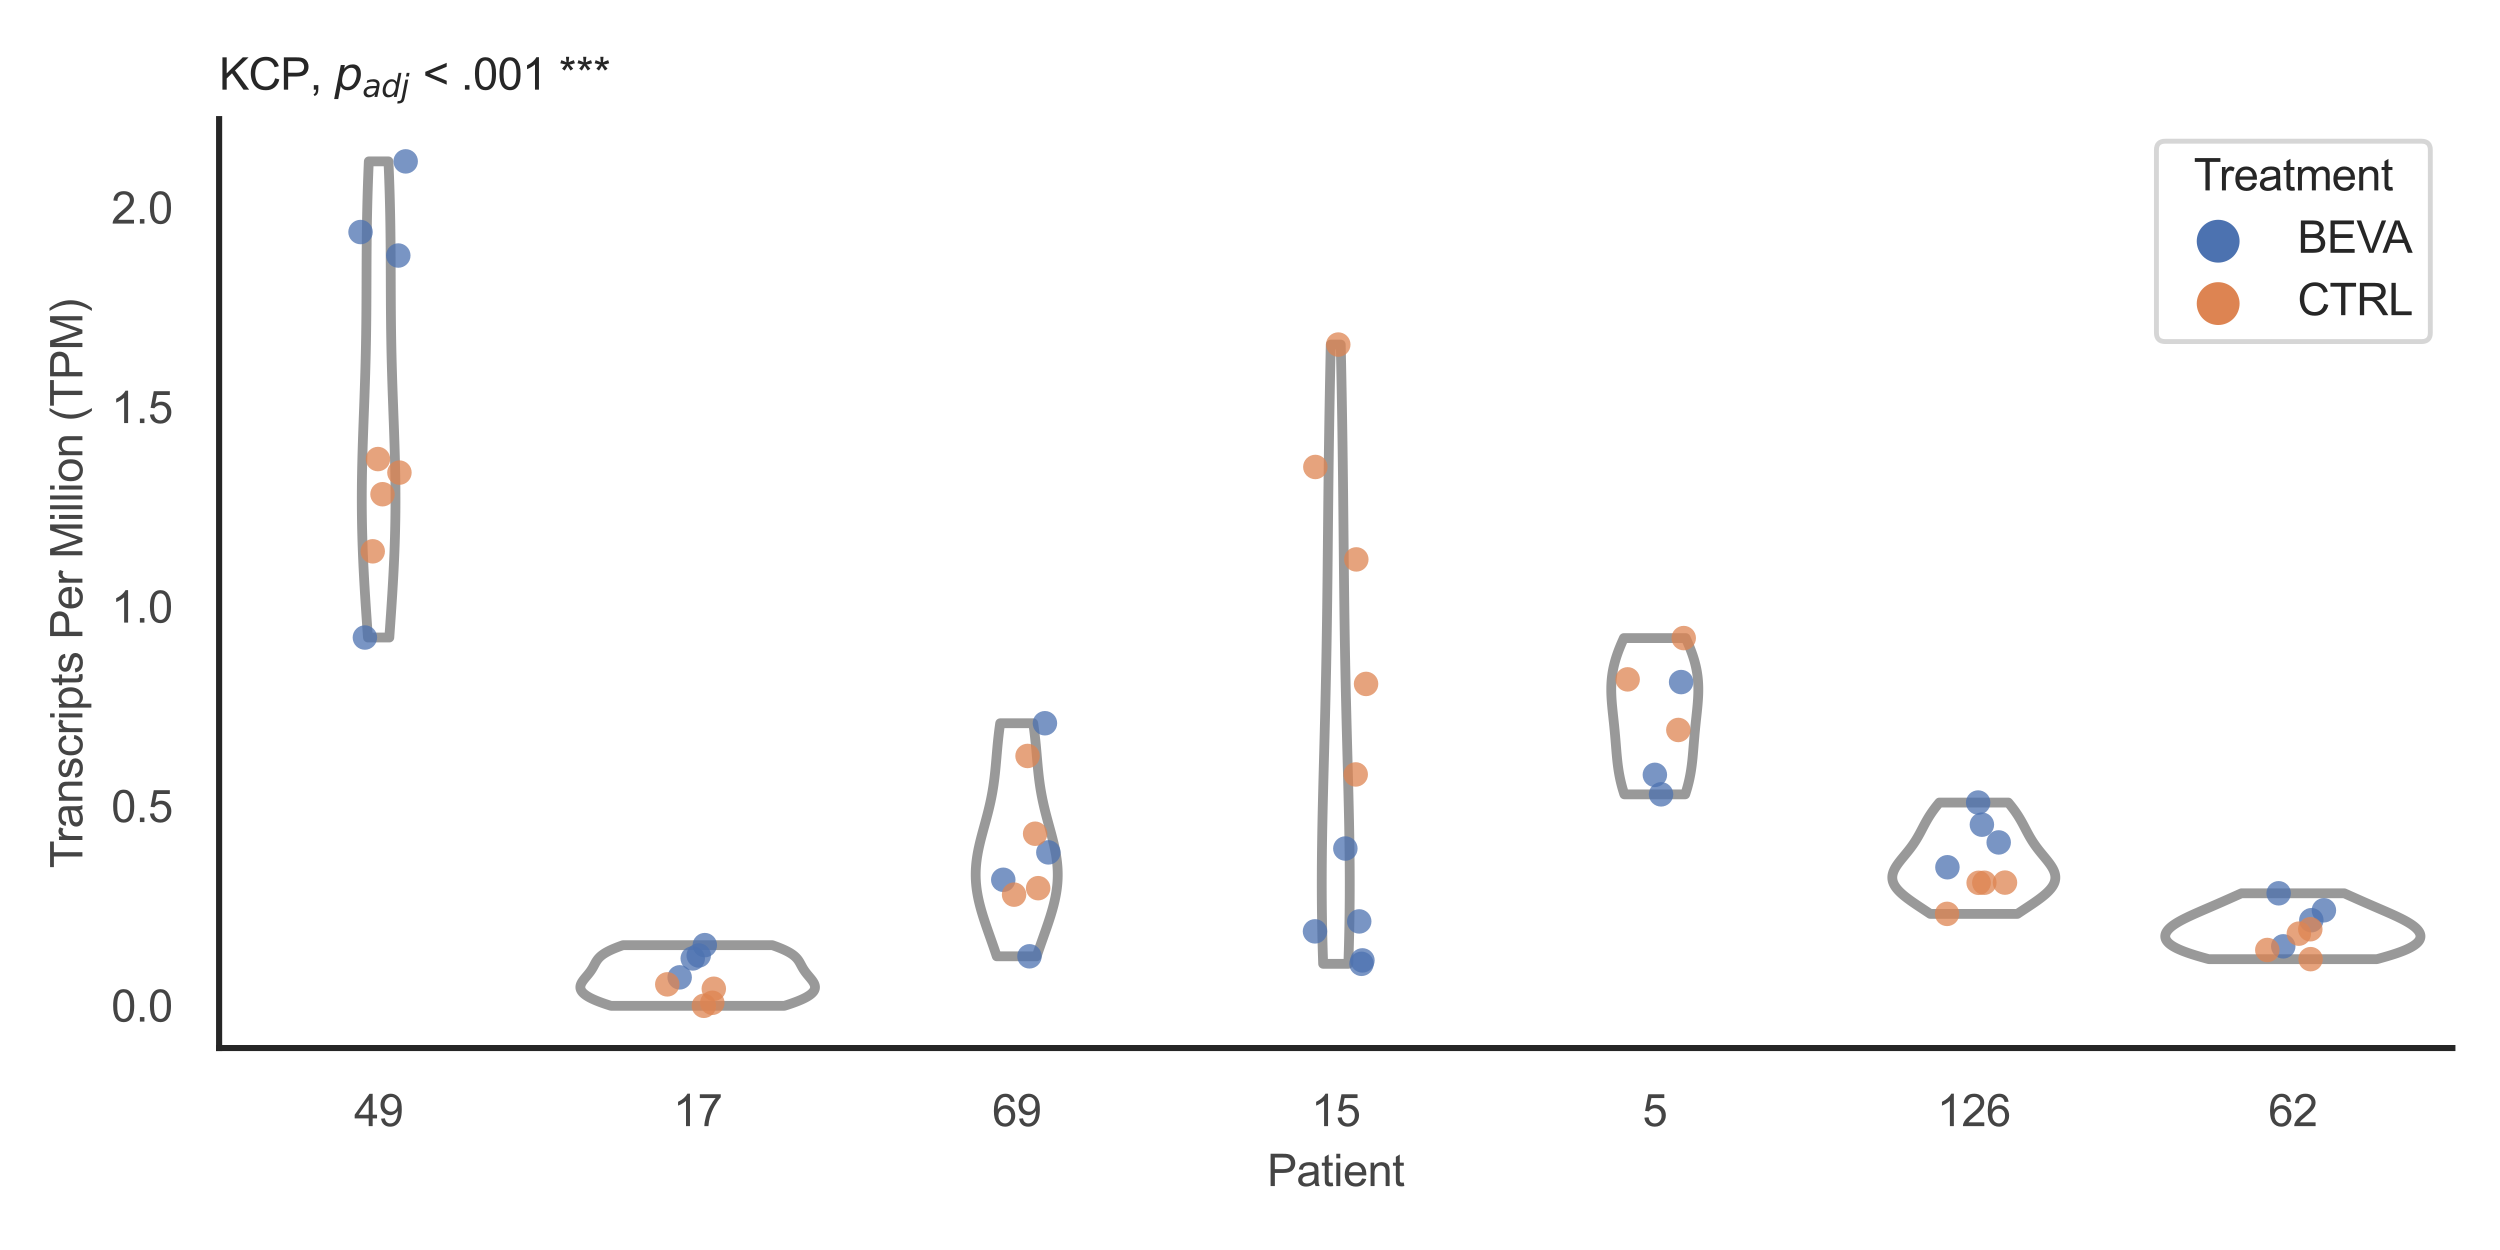<?xml version="1.0" encoding="utf-8" standalone="no"?>
<!DOCTYPE svg PUBLIC "-//W3C//DTD SVG 1.1//EN"
  "http://www.w3.org/Graphics/SVG/1.1/DTD/svg11.dtd">
<svg xmlns:xlink="http://www.w3.org/1999/xlink" width="510.236pt" height="255.118pt" viewBox="0 0 510.236 255.118" xmlns="http://www.w3.org/2000/svg" version="1.1">
 <defs>
  <style type="text/css">*{stroke-linejoin: round; stroke-linecap: butt}</style>
 </defs>
 <g id="figure_1">
  <g id="patch_1">
   <path d="M 0 255.118 
L 510.236 255.118 
L 510.236 0 
L 0 0 
z
" style="fill: #ffffff"/>
  </g>
  <g id="axes_1">
   <g id="patch_2">
    <path d="M 44.72 213.898 
L 500.516 213.898 
L 500.516 24.32 
L 44.72 24.32 
z
" style="fill: #ffffff"/>
   </g>
   <g id="matplotlib.axis_1">
    <g id="xtick_1">
     <g id="text_1">
      <!-- 49 -->
      <g style="fill: #444444" transform="translate(72.272 229.84)scale(0.09 -0.09)">
       <defs>
        <path id="ArialMT-34" d="M 2069 0 
L 2069 1097 
L 81 1097 
L 81 1613 
L 2172 4581 
L 2631 4581 
L 2631 1613 
L 3250 1613 
L 3250 1097 
L 2631 1097 
L 2631 0 
L 2069 0 
z
M 2069 1613 
L 2069 3678 
L 634 1613 
L 2069 1613 
z
" transform="scale(0.016)"/>
        <path id="ArialMT-39" d="M 350 1059 
L 891 1109 
Q 959 728 1153 556 
Q 1347 384 1650 384 
Q 1909 384 2104 503 
Q 2300 622 2425 820 
Q 2550 1019 2634 1356 
Q 2719 1694 2719 2044 
Q 2719 2081 2716 2156 
Q 2547 1888 2255 1720 
Q 1963 1553 1622 1553 
Q 1053 1553 659 1965 
Q 266 2378 266 3053 
Q 266 3750 677 4175 
Q 1088 4600 1706 4600 
Q 2153 4600 2523 4359 
Q 2894 4119 3086 3673 
Q 3278 3228 3278 2384 
Q 3278 1506 3087 986 
Q 2897 466 2520 194 
Q 2144 -78 1638 -78 
Q 1100 -78 759 220 
Q 419 519 350 1059 
z
M 2653 3081 
Q 2653 3566 2395 3850 
Q 2138 4134 1775 4134 
Q 1400 4134 1122 3828 
Q 844 3522 844 3034 
Q 844 2597 1108 2323 
Q 1372 2050 1759 2050 
Q 2150 2050 2401 2323 
Q 2653 2597 2653 3081 
z
" transform="scale(0.016)"/>
       </defs>
       <use xlink:href="#ArialMT-34"/>
       <use xlink:href="#ArialMT-39" x="55.615"/>
      </g>
     </g>
    </g>
    <g id="xtick_2">
     <g id="text_2">
      <!-- 17 -->
      <g style="fill: #444444" transform="translate(137.386 229.84)scale(0.09 -0.09)">
       <defs>
        <path id="ArialMT-31" d="M 2384 0 
L 1822 0 
L 1822 3584 
Q 1619 3391 1289 3197 
Q 959 3003 697 2906 
L 697 3450 
Q 1169 3672 1522 3987 
Q 1875 4303 2022 4600 
L 2384 4600 
L 2384 0 
z
" transform="scale(0.016)"/>
        <path id="ArialMT-37" d="M 303 3981 
L 303 4522 
L 3269 4522 
L 3269 4084 
Q 2831 3619 2401 2847 
Q 1972 2075 1738 1259 
Q 1569 684 1522 0 
L 944 0 
Q 953 541 1156 1306 
Q 1359 2072 1739 2783 
Q 2119 3494 2547 3981 
L 303 3981 
z
" transform="scale(0.016)"/>
       </defs>
       <use xlink:href="#ArialMT-31"/>
       <use xlink:href="#ArialMT-37" x="55.615"/>
      </g>
     </g>
    </g>
    <g id="xtick_3">
     <g id="text_3">
      <!-- 69 -->
      <g style="fill: #444444" transform="translate(202.5 229.84)scale(0.09 -0.09)">
       <defs>
        <path id="ArialMT-36" d="M 3184 3459 
L 2625 3416 
Q 2550 3747 2413 3897 
Q 2184 4138 1850 4138 
Q 1581 4138 1378 3988 
Q 1113 3794 959 3422 
Q 806 3050 800 2363 
Q 1003 2672 1297 2822 
Q 1591 2972 1913 2972 
Q 2475 2972 2870 2558 
Q 3266 2144 3266 1488 
Q 3266 1056 3080 686 
Q 2894 316 2569 119 
Q 2244 -78 1831 -78 
Q 1128 -78 684 439 
Q 241 956 241 2144 
Q 241 3472 731 4075 
Q 1159 4600 1884 4600 
Q 2425 4600 2770 4297 
Q 3116 3994 3184 3459 
z
M 888 1484 
Q 888 1194 1011 928 
Q 1134 663 1356 523 
Q 1578 384 1822 384 
Q 2178 384 2434 671 
Q 2691 959 2691 1453 
Q 2691 1928 2437 2201 
Q 2184 2475 1800 2475 
Q 1419 2475 1153 2201 
Q 888 1928 888 1484 
z
" transform="scale(0.016)"/>
       </defs>
       <use xlink:href="#ArialMT-36"/>
       <use xlink:href="#ArialMT-39" x="55.615"/>
      </g>
     </g>
    </g>
    <g id="xtick_4">
     <g id="text_4">
      <!-- 15 -->
      <g style="fill: #444444" transform="translate(267.613 229.84)scale(0.09 -0.09)">
       <defs>
        <path id="ArialMT-35" d="M 266 1200 
L 856 1250 
Q 922 819 1161 601 
Q 1400 384 1738 384 
Q 2144 384 2425 690 
Q 2706 997 2706 1503 
Q 2706 1984 2436 2262 
Q 2166 2541 1728 2541 
Q 1456 2541 1237 2417 
Q 1019 2294 894 2097 
L 366 2166 
L 809 4519 
L 3088 4519 
L 3088 3981 
L 1259 3981 
L 1013 2750 
Q 1425 3038 1878 3038 
Q 2478 3038 2890 2622 
Q 3303 2206 3303 1553 
Q 3303 931 2941 478 
Q 2500 -78 1738 -78 
Q 1113 -78 717 272 
Q 322 622 266 1200 
z
" transform="scale(0.016)"/>
       </defs>
       <use xlink:href="#ArialMT-31"/>
       <use xlink:href="#ArialMT-35" x="55.615"/>
      </g>
     </g>
    </g>
    <g id="xtick_5">
     <g id="text_5">
      <!-- 5 -->
      <g style="fill: #444444" transform="translate(335.229 229.84)scale(0.09 -0.09)">
       <use xlink:href="#ArialMT-35"/>
      </g>
     </g>
    </g>
    <g id="xtick_6">
     <g id="text_6">
      <!-- 126 -->
      <g style="fill: #444444" transform="translate(395.338 229.84)scale(0.09 -0.09)">
       <defs>
        <path id="ArialMT-32" d="M 3222 541 
L 3222 0 
L 194 0 
Q 188 203 259 391 
Q 375 700 629 1000 
Q 884 1300 1366 1694 
Q 2113 2306 2375 2664 
Q 2638 3022 2638 3341 
Q 2638 3675 2398 3904 
Q 2159 4134 1775 4134 
Q 1369 4134 1125 3890 
Q 881 3647 878 3216 
L 300 3275 
Q 359 3922 746 4261 
Q 1134 4600 1788 4600 
Q 2447 4600 2831 4234 
Q 3216 3869 3216 3328 
Q 3216 3053 3103 2787 
Q 2991 2522 2730 2228 
Q 2469 1934 1863 1422 
Q 1356 997 1212 845 
Q 1069 694 975 541 
L 3222 541 
z
" transform="scale(0.016)"/>
       </defs>
       <use xlink:href="#ArialMT-31"/>
       <use xlink:href="#ArialMT-32" x="55.615"/>
       <use xlink:href="#ArialMT-36" x="111.23"/>
      </g>
     </g>
    </g>
    <g id="xtick_7">
     <g id="text_7">
      <!-- 62 -->
      <g style="fill: #444444" transform="translate(462.955 229.84)scale(0.09 -0.09)">
       <use xlink:href="#ArialMT-36"/>
       <use xlink:href="#ArialMT-32" x="55.615"/>
      </g>
     </g>
    </g>
    <g id="text_8">
     <!-- Patient -->
     <g style="fill: #444444" transform="translate(258.609 242.071)scale(0.09 -0.09)">
      <defs>
       <path id="ArialMT-50" d="M 494 0 
L 494 4581 
L 2222 4581 
Q 2678 4581 2919 4538 
Q 3256 4481 3484 4323 
Q 3713 4166 3852 3881 
Q 3991 3597 3991 3256 
Q 3991 2672 3619 2267 
Q 3247 1863 2275 1863 
L 1100 1863 
L 1100 0 
L 494 0 
z
M 1100 2403 
L 2284 2403 
Q 2872 2403 3119 2622 
Q 3366 2841 3366 3238 
Q 3366 3525 3220 3729 
Q 3075 3934 2838 4000 
Q 2684 4041 2272 4041 
L 1100 4041 
L 1100 2403 
z
" transform="scale(0.016)"/>
       <path id="ArialMT-61" d="M 2588 409 
Q 2275 144 1986 34 
Q 1697 -75 1366 -75 
Q 819 -75 525 192 
Q 231 459 231 875 
Q 231 1119 342 1320 
Q 453 1522 633 1644 
Q 813 1766 1038 1828 
Q 1203 1872 1538 1913 
Q 2219 1994 2541 2106 
Q 2544 2222 2544 2253 
Q 2544 2597 2384 2738 
Q 2169 2928 1744 2928 
Q 1347 2928 1158 2789 
Q 969 2650 878 2297 
L 328 2372 
Q 403 2725 575 2942 
Q 747 3159 1072 3276 
Q 1397 3394 1825 3394 
Q 2250 3394 2515 3294 
Q 2781 3194 2906 3042 
Q 3031 2891 3081 2659 
Q 3109 2516 3109 2141 
L 3109 1391 
Q 3109 606 3145 398 
Q 3181 191 3288 0 
L 2700 0 
Q 2613 175 2588 409 
z
M 2541 1666 
Q 2234 1541 1622 1453 
Q 1275 1403 1131 1340 
Q 988 1278 909 1158 
Q 831 1038 831 891 
Q 831 666 1001 516 
Q 1172 366 1500 366 
Q 1825 366 2078 508 
Q 2331 650 2450 897 
Q 2541 1088 2541 1459 
L 2541 1666 
z
" transform="scale(0.016)"/>
       <path id="ArialMT-74" d="M 1650 503 
L 1731 6 
Q 1494 -44 1306 -44 
Q 1000 -44 831 53 
Q 663 150 594 308 
Q 525 466 525 972 
L 525 2881 
L 113 2881 
L 113 3319 
L 525 3319 
L 525 4141 
L 1084 4478 
L 1084 3319 
L 1650 3319 
L 1650 2881 
L 1084 2881 
L 1084 941 
Q 1084 700 1114 631 
Q 1144 563 1211 522 
Q 1278 481 1403 481 
Q 1497 481 1650 503 
z
" transform="scale(0.016)"/>
       <path id="ArialMT-69" d="M 425 3934 
L 425 4581 
L 988 4581 
L 988 3934 
L 425 3934 
z
M 425 0 
L 425 3319 
L 988 3319 
L 988 0 
L 425 0 
z
" transform="scale(0.016)"/>
       <path id="ArialMT-65" d="M 2694 1069 
L 3275 997 
Q 3138 488 2766 206 
Q 2394 -75 1816 -75 
Q 1088 -75 661 373 
Q 234 822 234 1631 
Q 234 2469 665 2931 
Q 1097 3394 1784 3394 
Q 2450 3394 2872 2941 
Q 3294 2488 3294 1666 
Q 3294 1616 3291 1516 
L 816 1516 
Q 847 969 1125 678 
Q 1403 388 1819 388 
Q 2128 388 2347 550 
Q 2566 713 2694 1069 
z
M 847 1978 
L 2700 1978 
Q 2663 2397 2488 2606 
Q 2219 2931 1791 2931 
Q 1403 2931 1139 2672 
Q 875 2413 847 1978 
z
" transform="scale(0.016)"/>
       <path id="ArialMT-6e" d="M 422 0 
L 422 3319 
L 928 3319 
L 928 2847 
Q 1294 3394 1984 3394 
Q 2284 3394 2536 3286 
Q 2788 3178 2913 3003 
Q 3038 2828 3088 2588 
Q 3119 2431 3119 2041 
L 3119 0 
L 2556 0 
L 2556 2019 
Q 2556 2363 2490 2533 
Q 2425 2703 2258 2804 
Q 2091 2906 1866 2906 
Q 1506 2906 1245 2678 
Q 984 2450 984 1813 
L 984 0 
L 422 0 
z
" transform="scale(0.016)"/>
      </defs>
      <use xlink:href="#ArialMT-50"/>
      <use xlink:href="#ArialMT-61" x="66.699"/>
      <use xlink:href="#ArialMT-74" x="122.314"/>
      <use xlink:href="#ArialMT-69" x="150.098"/>
      <use xlink:href="#ArialMT-65" x="172.314"/>
      <use xlink:href="#ArialMT-6e" x="227.93"/>
      <use xlink:href="#ArialMT-74" x="283.545"/>
     </g>
    </g>
   </g>
   <g id="matplotlib.axis_2">
    <g id="ytick_1">
     <g id="text_9">
      <!-- 0.0 -->
      <g style="fill: #444444" transform="translate(22.71 208.502)scale(0.09 -0.09)">
       <defs>
        <path id="ArialMT-30" d="M 266 2259 
Q 266 3072 433 3567 
Q 600 4063 929 4331 
Q 1259 4600 1759 4600 
Q 2128 4600 2406 4451 
Q 2684 4303 2865 4023 
Q 3047 3744 3150 3342 
Q 3253 2941 3253 2259 
Q 3253 1453 3087 958 
Q 2922 463 2592 192 
Q 2263 -78 1759 -78 
Q 1097 -78 719 397 
Q 266 969 266 2259 
z
M 844 2259 
Q 844 1131 1108 757 
Q 1372 384 1759 384 
Q 2147 384 2411 759 
Q 2675 1134 2675 2259 
Q 2675 3391 2411 3762 
Q 2147 4134 1753 4134 
Q 1366 4134 1134 3806 
Q 844 3388 844 2259 
z
" transform="scale(0.016)"/>
        <path id="ArialMT-2e" d="M 581 0 
L 581 641 
L 1222 641 
L 1222 0 
L 581 0 
z
" transform="scale(0.016)"/>
       </defs>
       <use xlink:href="#ArialMT-30"/>
       <use xlink:href="#ArialMT-2e" x="55.615"/>
       <use xlink:href="#ArialMT-30" x="83.398"/>
      </g>
     </g>
    </g>
    <g id="ytick_2">
     <g id="text_10">
      <!-- 0.5 -->
      <g style="fill: #444444" transform="translate(22.71 167.785)scale(0.09 -0.09)">
       <use xlink:href="#ArialMT-30"/>
       <use xlink:href="#ArialMT-2e" x="55.615"/>
       <use xlink:href="#ArialMT-35" x="83.398"/>
      </g>
     </g>
    </g>
    <g id="ytick_3">
     <g id="text_11">
      <!-- 1.0 -->
      <g style="fill: #444444" transform="translate(22.71 127.068)scale(0.09 -0.09)">
       <use xlink:href="#ArialMT-31"/>
       <use xlink:href="#ArialMT-2e" x="55.615"/>
       <use xlink:href="#ArialMT-30" x="83.398"/>
      </g>
     </g>
    </g>
    <g id="ytick_4">
     <g id="text_12">
      <!-- 1.5 -->
      <g style="fill: #444444" transform="translate(22.71 86.352)scale(0.09 -0.09)">
       <use xlink:href="#ArialMT-31"/>
       <use xlink:href="#ArialMT-2e" x="55.615"/>
       <use xlink:href="#ArialMT-35" x="83.398"/>
      </g>
     </g>
    </g>
    <g id="ytick_5">
     <g id="text_13">
      <!-- 2.0 -->
      <g style="fill: #444444" transform="translate(22.71 45.635)scale(0.09 -0.09)">
       <use xlink:href="#ArialMT-32"/>
       <use xlink:href="#ArialMT-2e" x="55.615"/>
       <use xlink:href="#ArialMT-30" x="83.398"/>
      </g>
     </g>
    </g>
    <g id="text_14">
     <!-- Transcripts Per Million (TPM) -->
     <g style="fill: #444444" transform="translate(16.816 177.194)rotate(-90)scale(0.09 -0.09)">
      <defs>
       <path id="ArialMT-54" d="M 1659 0 
L 1659 4041 
L 150 4041 
L 150 4581 
L 3781 4581 
L 3781 4041 
L 2266 4041 
L 2266 0 
L 1659 0 
z
" transform="scale(0.016)"/>
       <path id="ArialMT-72" d="M 416 0 
L 416 3319 
L 922 3319 
L 922 2816 
Q 1116 3169 1280 3281 
Q 1444 3394 1641 3394 
Q 1925 3394 2219 3213 
L 2025 2691 
Q 1819 2813 1613 2813 
Q 1428 2813 1281 2702 
Q 1134 2591 1072 2394 
Q 978 2094 978 1738 
L 978 0 
L 416 0 
z
" transform="scale(0.016)"/>
       <path id="ArialMT-73" d="M 197 991 
L 753 1078 
Q 800 744 1014 566 
Q 1228 388 1613 388 
Q 2000 388 2187 545 
Q 2375 703 2375 916 
Q 2375 1106 2209 1216 
Q 2094 1291 1634 1406 
Q 1016 1563 777 1677 
Q 538 1791 414 1992 
Q 291 2194 291 2438 
Q 291 2659 392 2848 
Q 494 3038 669 3163 
Q 800 3259 1026 3326 
Q 1253 3394 1513 3394 
Q 1903 3394 2198 3281 
Q 2494 3169 2634 2976 
Q 2775 2784 2828 2463 
L 2278 2388 
Q 2241 2644 2061 2787 
Q 1881 2931 1553 2931 
Q 1166 2931 1000 2803 
Q 834 2675 834 2503 
Q 834 2394 903 2306 
Q 972 2216 1119 2156 
Q 1203 2125 1616 2013 
Q 2213 1853 2448 1751 
Q 2684 1650 2818 1456 
Q 2953 1263 2953 975 
Q 2953 694 2789 445 
Q 2625 197 2315 61 
Q 2006 -75 1616 -75 
Q 969 -75 630 194 
Q 291 463 197 991 
z
" transform="scale(0.016)"/>
       <path id="ArialMT-63" d="M 2588 1216 
L 3141 1144 
Q 3050 572 2676 248 
Q 2303 -75 1759 -75 
Q 1078 -75 664 370 
Q 250 816 250 1647 
Q 250 2184 428 2587 
Q 606 2991 970 3192 
Q 1334 3394 1763 3394 
Q 2303 3394 2647 3120 
Q 2991 2847 3088 2344 
L 2541 2259 
Q 2463 2594 2264 2762 
Q 2066 2931 1784 2931 
Q 1359 2931 1093 2626 
Q 828 2322 828 1663 
Q 828 994 1084 691 
Q 1341 388 1753 388 
Q 2084 388 2306 591 
Q 2528 794 2588 1216 
z
" transform="scale(0.016)"/>
       <path id="ArialMT-70" d="M 422 -1272 
L 422 3319 
L 934 3319 
L 934 2888 
Q 1116 3141 1344 3267 
Q 1572 3394 1897 3394 
Q 2322 3394 2647 3175 
Q 2972 2956 3137 2557 
Q 3303 2159 3303 1684 
Q 3303 1175 3120 767 
Q 2938 359 2589 142 
Q 2241 -75 1856 -75 
Q 1575 -75 1351 44 
Q 1128 163 984 344 
L 984 -1272 
L 422 -1272 
z
M 931 1641 
Q 931 1000 1190 694 
Q 1450 388 1819 388 
Q 2194 388 2461 705 
Q 2728 1022 2728 1688 
Q 2728 2322 2467 2637 
Q 2206 2953 1844 2953 
Q 1484 2953 1207 2617 
Q 931 2281 931 1641 
z
" transform="scale(0.016)"/>
       <path id="ArialMT-20" transform="scale(0.016)"/>
       <path id="ArialMT-4d" d="M 475 0 
L 475 4581 
L 1388 4581 
L 2472 1338 
Q 2622 884 2691 659 
Q 2769 909 2934 1394 
L 4031 4581 
L 4847 4581 
L 4847 0 
L 4263 0 
L 4263 3834 
L 2931 0 
L 2384 0 
L 1059 3900 
L 1059 0 
L 475 0 
z
" transform="scale(0.016)"/>
       <path id="ArialMT-6c" d="M 409 0 
L 409 4581 
L 972 4581 
L 972 0 
L 409 0 
z
" transform="scale(0.016)"/>
       <path id="ArialMT-6f" d="M 213 1659 
Q 213 2581 725 3025 
Q 1153 3394 1769 3394 
Q 2453 3394 2887 2945 
Q 3322 2497 3322 1706 
Q 3322 1066 3130 698 
Q 2938 331 2570 128 
Q 2203 -75 1769 -75 
Q 1072 -75 642 372 
Q 213 819 213 1659 
z
M 791 1659 
Q 791 1022 1069 705 
Q 1347 388 1769 388 
Q 2188 388 2466 706 
Q 2744 1025 2744 1678 
Q 2744 2294 2464 2611 
Q 2184 2928 1769 2928 
Q 1347 2928 1069 2612 
Q 791 2297 791 1659 
z
" transform="scale(0.016)"/>
       <path id="ArialMT-28" d="M 1497 -1347 
Q 1031 -759 709 28 
Q 388 816 388 1659 
Q 388 2403 628 3084 
Q 909 3875 1497 4659 
L 1900 4659 
Q 1522 4009 1400 3731 
Q 1209 3300 1100 2831 
Q 966 2247 966 1656 
Q 966 153 1900 -1347 
L 1497 -1347 
z
" transform="scale(0.016)"/>
       <path id="ArialMT-29" d="M 791 -1347 
L 388 -1347 
Q 1322 153 1322 1656 
Q 1322 2244 1188 2822 
Q 1081 3291 891 3722 
Q 769 4003 388 4659 
L 791 4659 
Q 1378 3875 1659 3084 
Q 1900 2403 1900 1659 
Q 1900 816 1576 28 
Q 1253 -759 791 -1347 
z
" transform="scale(0.016)"/>
      </defs>
      <use xlink:href="#ArialMT-54"/>
      <use xlink:href="#ArialMT-72" x="57.334"/>
      <use xlink:href="#ArialMT-61" x="90.635"/>
      <use xlink:href="#ArialMT-6e" x="146.25"/>
      <use xlink:href="#ArialMT-73" x="201.865"/>
      <use xlink:href="#ArialMT-63" x="251.865"/>
      <use xlink:href="#ArialMT-72" x="301.865"/>
      <use xlink:href="#ArialMT-69" x="335.166"/>
      <use xlink:href="#ArialMT-70" x="357.383"/>
      <use xlink:href="#ArialMT-74" x="412.998"/>
      <use xlink:href="#ArialMT-73" x="440.781"/>
      <use xlink:href="#ArialMT-20" x="490.781"/>
      <use xlink:href="#ArialMT-50" x="518.564"/>
      <use xlink:href="#ArialMT-65" x="585.264"/>
      <use xlink:href="#ArialMT-72" x="640.879"/>
      <use xlink:href="#ArialMT-20" x="674.18"/>
      <use xlink:href="#ArialMT-4d" x="701.963"/>
      <use xlink:href="#ArialMT-69" x="785.264"/>
      <use xlink:href="#ArialMT-6c" x="807.48"/>
      <use xlink:href="#ArialMT-6c" x="829.697"/>
      <use xlink:href="#ArialMT-69" x="851.914"/>
      <use xlink:href="#ArialMT-6f" x="874.131"/>
      <use xlink:href="#ArialMT-6e" x="929.746"/>
      <use xlink:href="#ArialMT-20" x="985.361"/>
      <use xlink:href="#ArialMT-28" x="1013.145"/>
      <use xlink:href="#ArialMT-54" x="1046.445"/>
      <use xlink:href="#ArialMT-50" x="1107.529"/>
      <use xlink:href="#ArialMT-4d" x="1174.229"/>
      <use xlink:href="#ArialMT-29" x="1257.529"/>
     </g>
    </g>
   </g>
   <g id="PolyCollection_1">
    <defs>
     <path id="m68e621d020" d="M 79.457 -125.003 
L 75.097 -125.003 
L 75.027 -125.985 
L 74.958 -126.966 
L 74.889 -127.948 
L 74.821 -128.929 
L 74.754 -129.911 
L 74.688 -130.893 
L 74.623 -131.874 
L 74.56 -132.856 
L 74.498 -133.837 
L 74.438 -134.819 
L 74.38 -135.801 
L 74.324 -136.782 
L 74.271 -137.764 
L 74.22 -138.745 
L 74.171 -139.727 
L 74.126 -140.709 
L 74.083 -141.69 
L 74.044 -142.672 
L 74.007 -143.653 
L 73.974 -144.635 
L 73.945 -145.617 
L 73.919 -146.598 
L 73.896 -147.58 
L 73.877 -148.561 
L 73.862 -149.543 
L 73.851 -150.524 
L 73.843 -151.506 
L 73.838 -152.488 
L 73.838 -153.469 
L 73.84 -154.451 
L 73.847 -155.432 
L 73.856 -156.414 
L 73.869 -157.396 
L 73.885 -158.377 
L 73.903 -159.359 
L 73.925 -160.34 
L 73.949 -161.322 
L 73.975 -162.304 
L 74.003 -163.285 
L 74.033 -164.267 
L 74.065 -165.248 
L 74.098 -166.23 
L 74.133 -167.212 
L 74.168 -168.193 
L 74.204 -169.175 
L 74.24 -170.156 
L 74.277 -171.138 
L 74.313 -172.12 
L 74.349 -173.101 
L 74.385 -174.083 
L 74.419 -175.064 
L 74.453 -176.046 
L 74.486 -177.028 
L 74.517 -178.009 
L 74.547 -178.991 
L 74.575 -179.972 
L 74.601 -180.954 
L 74.626 -181.936 
L 74.649 -182.917 
L 74.67 -183.899 
L 74.69 -184.88 
L 74.707 -185.862 
L 74.723 -186.843 
L 74.736 -187.825 
L 74.749 -188.807 
L 74.759 -189.788 
L 74.768 -190.77 
L 74.776 -191.751 
L 74.782 -192.733 
L 74.788 -193.715 
L 74.792 -194.696 
L 74.796 -195.678 
L 74.8 -196.659 
L 74.803 -197.641 
L 74.806 -198.623 
L 74.809 -199.604 
L 74.812 -200.586 
L 74.816 -201.567 
L 74.821 -202.549 
L 74.827 -203.531 
L 74.833 -204.512 
L 74.841 -205.494 
L 74.851 -206.475 
L 74.862 -207.457 
L 74.874 -208.439 
L 74.889 -209.42 
L 74.905 -210.402 
L 74.924 -211.383 
L 74.945 -212.365 
L 74.967 -213.347 
L 74.993 -214.328 
L 75.02 -215.31 
L 75.049 -216.291 
L 75.081 -217.273 
L 75.115 -218.255 
L 75.151 -219.236 
L 75.189 -220.218 
L 75.229 -221.199 
L 75.271 -222.181 
L 79.283 -222.181 
L 79.283 -222.181 
L 79.325 -221.199 
L 79.365 -220.218 
L 79.403 -219.236 
L 79.439 -218.255 
L 79.473 -217.273 
L 79.505 -216.291 
L 79.534 -215.31 
L 79.561 -214.328 
L 79.586 -213.347 
L 79.609 -212.365 
L 79.63 -211.383 
L 79.648 -210.402 
L 79.665 -209.42 
L 79.679 -208.439 
L 79.692 -207.457 
L 79.703 -206.475 
L 79.712 -205.494 
L 79.72 -204.512 
L 79.727 -203.531 
L 79.733 -202.549 
L 79.737 -201.567 
L 79.741 -200.586 
L 79.745 -199.604 
L 79.748 -198.623 
L 79.751 -197.641 
L 79.754 -196.659 
L 79.757 -195.678 
L 79.761 -194.696 
L 79.766 -193.715 
L 79.771 -192.733 
L 79.778 -191.751 
L 79.786 -190.77 
L 79.795 -189.788 
L 79.805 -188.807 
L 79.817 -187.825 
L 79.831 -186.843 
L 79.847 -185.862 
L 79.864 -184.88 
L 79.883 -183.899 
L 79.904 -182.917 
L 79.927 -181.936 
L 79.952 -180.954 
L 79.979 -179.972 
L 80.007 -178.991 
L 80.037 -178.009 
L 80.068 -177.028 
L 80.101 -176.046 
L 80.134 -175.064 
L 80.169 -174.083 
L 80.205 -173.101 
L 80.241 -172.12 
L 80.277 -171.138 
L 80.313 -170.156 
L 80.35 -169.175 
L 80.386 -168.193 
L 80.421 -167.212 
L 80.455 -166.23 
L 80.489 -165.248 
L 80.52 -164.267 
L 80.551 -163.285 
L 80.579 -162.304 
L 80.605 -161.322 
L 80.629 -160.34 
L 80.65 -159.359 
L 80.669 -158.377 
L 80.685 -157.396 
L 80.698 -156.414 
L 80.707 -155.432 
L 80.713 -154.451 
L 80.716 -153.469 
L 80.715 -152.488 
L 80.711 -151.506 
L 80.703 -150.524 
L 80.692 -149.543 
L 80.676 -148.561 
L 80.657 -147.58 
L 80.635 -146.598 
L 80.609 -145.617 
L 80.579 -144.635 
L 80.546 -143.653 
L 80.51 -142.672 
L 80.47 -141.69 
L 80.428 -140.709 
L 80.382 -139.727 
L 80.334 -138.745 
L 80.283 -137.764 
L 80.229 -136.782 
L 80.174 -135.801 
L 80.116 -134.819 
L 80.056 -133.837 
L 79.994 -132.856 
L 79.93 -131.874 
L 79.866 -130.893 
L 79.8 -129.911 
L 79.732 -128.929 
L 79.664 -127.948 
L 79.596 -126.966 
L 79.526 -125.985 
L 79.457 -125.003 
z
" style="stroke: #999999; stroke-width: 2"/>
    </defs>
    <g clip-path="url(#pc8f3ac56fc)">
     <use xlink:href="#m68e621d020" x="0" y="255.118" style="fill: #ffffff; stroke: #999999; stroke-width: 2"/>
    </g>
   </g>
   <g id="PolyCollection_2">
    <defs>
     <path id="m25948e1069" d="M 160.083 -49.837 
L 124.698 -49.837 
L 124.305 -49.962 
L 123.921 -50.087 
L 123.547 -50.212 
L 123.184 -50.338 
L 122.832 -50.463 
L 122.491 -50.588 
L 122.163 -50.713 
L 121.847 -50.838 
L 121.544 -50.963 
L 121.255 -51.088 
L 120.979 -51.213 
L 120.717 -51.338 
L 120.469 -51.463 
L 120.235 -51.588 
L 120.016 -51.714 
L 119.811 -51.839 
L 119.621 -51.964 
L 119.446 -52.089 
L 119.285 -52.214 
L 119.139 -52.339 
L 119.007 -52.464 
L 118.89 -52.589 
L 118.787 -52.714 
L 118.699 -52.839 
L 118.624 -52.964 
L 118.563 -53.09 
L 118.515 -53.215 
L 118.48 -53.34 
L 118.458 -53.465 
L 118.447 -53.59 
L 118.449 -53.715 
L 118.462 -53.84 
L 118.485 -53.965 
L 118.519 -54.09 
L 118.562 -54.215 
L 118.614 -54.341 
L 118.674 -54.466 
L 118.742 -54.591 
L 118.817 -54.716 
L 118.898 -54.841 
L 118.985 -54.966 
L 119.076 -55.091 
L 119.171 -55.216 
L 119.27 -55.341 
L 119.371 -55.466 
L 119.474 -55.591 
L 119.579 -55.717 
L 119.684 -55.842 
L 119.789 -55.967 
L 119.893 -56.092 
L 119.997 -56.217 
L 120.098 -56.342 
L 120.198 -56.467 
L 120.295 -56.592 
L 120.39 -56.717 
L 120.482 -56.842 
L 120.571 -56.967 
L 120.657 -57.093 
L 120.739 -57.218 
L 120.819 -57.343 
L 120.896 -57.468 
L 120.97 -57.593 
L 121.041 -57.718 
L 121.111 -57.843 
L 121.179 -57.968 
L 121.247 -58.093 
L 121.314 -58.218 
L 121.381 -58.343 
L 121.448 -58.469 
L 121.518 -58.594 
L 121.59 -58.719 
L 121.664 -58.844 
L 121.743 -58.969 
L 121.827 -59.094 
L 121.916 -59.219 
L 122.011 -59.344 
L 122.114 -59.469 
L 122.224 -59.594 
L 122.343 -59.719 
L 122.472 -59.845 
L 122.61 -59.97 
L 122.759 -60.095 
L 122.92 -60.22 
L 123.092 -60.345 
L 123.276 -60.47 
L 123.473 -60.595 
L 123.682 -60.72 
L 123.905 -60.845 
L 124.14 -60.97 
L 124.388 -61.096 
L 124.65 -61.221 
L 124.924 -61.346 
L 125.211 -61.471 
L 125.511 -61.596 
L 125.822 -61.721 
L 126.145 -61.846 
L 126.479 -61.971 
L 126.823 -62.096 
L 127.177 -62.221 
L 157.604 -62.221 
L 157.604 -62.221 
L 157.958 -62.096 
L 158.302 -61.971 
L 158.636 -61.846 
L 158.959 -61.721 
L 159.27 -61.596 
L 159.57 -61.471 
L 159.857 -61.346 
L 160.131 -61.221 
L 160.393 -61.096 
L 160.641 -60.97 
L 160.877 -60.845 
L 161.099 -60.72 
L 161.309 -60.595 
L 161.505 -60.47 
L 161.689 -60.345 
L 161.862 -60.22 
L 162.022 -60.095 
L 162.171 -59.97 
L 162.31 -59.845 
L 162.438 -59.719 
L 162.557 -59.594 
L 162.668 -59.469 
L 162.77 -59.344 
L 162.866 -59.219 
L 162.955 -59.094 
L 163.038 -58.969 
L 163.117 -58.844 
L 163.192 -58.719 
L 163.263 -58.594 
L 163.333 -58.469 
L 163.401 -58.343 
L 163.468 -58.218 
L 163.535 -58.093 
L 163.602 -57.968 
L 163.67 -57.843 
L 163.74 -57.718 
L 163.812 -57.593 
L 163.886 -57.468 
L 163.962 -57.343 
L 164.042 -57.218 
L 164.125 -57.093 
L 164.21 -56.967 
L 164.299 -56.842 
L 164.391 -56.717 
L 164.486 -56.592 
L 164.583 -56.467 
L 164.683 -56.342 
L 164.785 -56.217 
L 164.888 -56.092 
L 164.992 -55.967 
L 165.097 -55.842 
L 165.202 -55.717 
L 165.307 -55.591 
L 165.41 -55.466 
L 165.511 -55.341 
L 165.61 -55.216 
L 165.705 -55.091 
L 165.797 -54.966 
L 165.883 -54.841 
L 165.964 -54.716 
L 166.039 -54.591 
L 166.107 -54.466 
L 166.167 -54.341 
L 166.219 -54.215 
L 166.262 -54.09 
L 166.296 -53.965 
L 166.319 -53.84 
L 166.332 -53.715 
L 166.334 -53.59 
L 166.324 -53.465 
L 166.301 -53.34 
L 166.266 -53.215 
L 166.219 -53.09 
L 166.157 -52.964 
L 166.083 -52.839 
L 165.994 -52.714 
L 165.891 -52.589 
L 165.774 -52.464 
L 165.642 -52.339 
L 165.496 -52.214 
L 165.335 -52.089 
L 165.16 -51.964 
L 164.97 -51.839 
L 164.765 -51.714 
L 164.546 -51.588 
L 164.312 -51.463 
L 164.064 -51.338 
L 163.802 -51.213 
L 163.526 -51.088 
L 163.237 -50.963 
L 162.934 -50.838 
L 162.618 -50.713 
L 162.29 -50.588 
L 161.95 -50.463 
L 161.598 -50.338 
L 161.234 -50.212 
L 160.861 -50.087 
L 160.477 -49.962 
L 160.083 -49.837 
z
" style="stroke: #999999; stroke-width: 2"/>
    </defs>
    <g clip-path="url(#pc8f3ac56fc)">
     <use xlink:href="#m25948e1069" x="0" y="255.118" style="fill: #ffffff; stroke: #999999; stroke-width: 2"/>
    </g>
   </g>
   <g id="PolyCollection_3">
    <defs>
     <path id="m8d49512c2c" d="M 211.577 -59.94 
L 203.432 -59.94 
L 203.272 -60.421 
L 203.109 -60.901 
L 202.945 -61.382 
L 202.779 -61.862 
L 202.611 -62.343 
L 202.443 -62.823 
L 202.274 -63.304 
L 202.104 -63.784 
L 201.934 -64.265 
L 201.765 -64.745 
L 201.597 -65.226 
L 201.43 -65.706 
L 201.265 -66.187 
L 201.102 -66.667 
L 200.942 -67.148 
L 200.786 -67.628 
L 200.633 -68.108 
L 200.485 -68.589 
L 200.342 -69.069 
L 200.204 -69.55 
L 200.073 -70.03 
L 199.948 -70.511 
L 199.83 -70.991 
L 199.721 -71.472 
L 199.619 -71.952 
L 199.526 -72.433 
L 199.442 -72.913 
L 199.367 -73.394 
L 199.302 -73.874 
L 199.248 -74.355 
L 199.203 -74.835 
L 199.169 -75.316 
L 199.145 -75.796 
L 199.133 -76.277 
L 199.13 -76.757 
L 199.139 -77.237 
L 199.158 -77.718 
L 199.187 -78.198 
L 199.227 -78.679 
L 199.276 -79.159 
L 199.335 -79.64 
L 199.402 -80.12 
L 199.479 -80.601 
L 199.563 -81.081 
L 199.655 -81.562 
L 199.754 -82.042 
L 199.86 -82.523 
L 199.971 -83.003 
L 200.087 -83.484 
L 200.208 -83.964 
L 200.332 -84.445 
L 200.459 -84.925 
L 200.588 -85.405 
L 200.719 -85.886 
L 200.851 -86.366 
L 200.982 -86.847 
L 201.114 -87.327 
L 201.244 -87.808 
L 201.373 -88.288 
L 201.499 -88.769 
L 201.623 -89.249 
L 201.743 -89.73 
L 201.86 -90.21 
L 201.973 -90.691 
L 202.082 -91.171 
L 202.187 -91.652 
L 202.287 -92.132 
L 202.382 -92.613 
L 202.472 -93.093 
L 202.558 -93.574 
L 202.638 -94.054 
L 202.714 -94.534 
L 202.786 -95.015 
L 202.853 -95.495 
L 202.916 -95.976 
L 202.976 -96.456 
L 203.031 -96.937 
L 203.084 -97.417 
L 203.134 -97.898 
L 203.181 -98.378 
L 203.227 -98.859 
L 203.271 -99.339 
L 203.313 -99.82 
L 203.355 -100.3 
L 203.397 -100.781 
L 203.439 -101.261 
L 203.481 -101.742 
L 203.524 -102.222 
L 203.568 -102.702 
L 203.614 -103.183 
L 203.662 -103.663 
L 203.711 -104.144 
L 203.763 -104.624 
L 203.818 -105.105 
L 203.875 -105.585 
L 203.935 -106.066 
L 203.998 -106.546 
L 204.064 -107.027 
L 204.133 -107.507 
L 210.876 -107.507 
L 210.876 -107.507 
L 210.945 -107.027 
L 211.011 -106.546 
L 211.074 -106.066 
L 211.134 -105.585 
L 211.191 -105.105 
L 211.245 -104.624 
L 211.297 -104.144 
L 211.347 -103.663 
L 211.395 -103.183 
L 211.441 -102.702 
L 211.485 -102.222 
L 211.528 -101.742 
L 211.57 -101.261 
L 211.612 -100.781 
L 211.654 -100.3 
L 211.695 -99.82 
L 211.738 -99.339 
L 211.782 -98.859 
L 211.827 -98.378 
L 211.875 -97.898 
L 211.925 -97.417 
L 211.977 -96.937 
L 212.033 -96.456 
L 212.092 -95.976 
L 212.156 -95.495 
L 212.223 -95.015 
L 212.294 -94.534 
L 212.37 -94.054 
L 212.451 -93.574 
L 212.537 -93.093 
L 212.627 -92.613 
L 212.722 -92.132 
L 212.822 -91.652 
L 212.926 -91.171 
L 213.035 -90.691 
L 213.148 -90.21 
L 213.265 -89.73 
L 213.386 -89.249 
L 213.51 -88.769 
L 213.636 -88.288 
L 213.765 -87.808 
L 213.895 -87.327 
L 214.026 -86.847 
L 214.158 -86.366 
L 214.29 -85.886 
L 214.421 -85.405 
L 214.55 -84.925 
L 214.677 -84.445 
L 214.801 -83.964 
L 214.922 -83.484 
L 215.038 -83.003 
L 215.149 -82.523 
L 215.254 -82.042 
L 215.353 -81.562 
L 215.445 -81.081 
L 215.53 -80.601 
L 215.606 -80.12 
L 215.674 -79.64 
L 215.733 -79.159 
L 215.782 -78.679 
L 215.821 -78.198 
L 215.851 -77.718 
L 215.87 -77.237 
L 215.878 -76.757 
L 215.876 -76.277 
L 215.863 -75.796 
L 215.84 -75.316 
L 215.806 -74.835 
L 215.761 -74.355 
L 215.706 -73.874 
L 215.642 -73.394 
L 215.567 -72.913 
L 215.483 -72.433 
L 215.39 -71.952 
L 215.288 -71.472 
L 215.178 -70.991 
L 215.061 -70.511 
L 214.936 -70.03 
L 214.805 -69.55 
L 214.667 -69.069 
L 214.524 -68.589 
L 214.376 -68.108 
L 214.223 -67.628 
L 214.067 -67.148 
L 213.907 -66.667 
L 213.744 -66.187 
L 213.579 -65.706 
L 213.412 -65.226 
L 213.243 -64.745 
L 213.074 -64.265 
L 212.905 -63.784 
L 212.735 -63.304 
L 212.566 -62.823 
L 212.397 -62.343 
L 212.23 -61.862 
L 212.064 -61.382 
L 211.9 -60.901 
L 211.737 -60.421 
L 211.577 -59.94 
z
" style="stroke: #999999; stroke-width: 2"/>
    </defs>
    <g clip-path="url(#pc8f3ac56fc)">
     <use xlink:href="#m8d49512c2c" x="0" y="255.118" style="fill: #ffffff; stroke: #999999; stroke-width: 2"/>
    </g>
   </g>
   <g id="PolyCollection_4">
    <defs>
     <path id="m00d06bad7c" d="M 275.191 -58.408 
L 270.045 -58.408 
L 270.003 -59.685 
L 269.964 -60.961 
L 269.928 -62.238 
L 269.896 -63.515 
L 269.867 -64.791 
L 269.841 -66.068 
L 269.82 -67.345 
L 269.801 -68.621 
L 269.786 -69.898 
L 269.775 -71.174 
L 269.767 -72.451 
L 269.763 -73.728 
L 269.762 -75.004 
L 269.764 -76.281 
L 269.769 -77.558 
L 269.777 -78.834 
L 269.789 -80.111 
L 269.802 -81.388 
L 269.819 -82.664 
L 269.838 -83.941 
L 269.859 -85.217 
L 269.882 -86.494 
L 269.907 -87.771 
L 269.934 -89.047 
L 269.962 -90.324 
L 269.992 -91.601 
L 270.023 -92.877 
L 270.055 -94.154 
L 270.087 -95.431 
L 270.12 -96.707 
L 270.154 -97.984 
L 270.188 -99.26 
L 270.222 -100.537 
L 270.257 -101.814 
L 270.291 -103.09 
L 270.325 -104.367 
L 270.358 -105.644 
L 270.391 -106.92 
L 270.424 -108.197 
L 270.456 -109.474 
L 270.487 -110.75 
L 270.517 -112.027 
L 270.547 -113.303 
L 270.576 -114.58 
L 270.603 -115.857 
L 270.63 -117.133 
L 270.656 -118.41 
L 270.681 -119.687 
L 270.705 -120.963 
L 270.728 -122.24 
L 270.75 -123.517 
L 270.771 -124.793 
L 270.791 -126.07 
L 270.811 -127.347 
L 270.829 -128.623 
L 270.847 -129.9 
L 270.864 -131.176 
L 270.88 -132.453 
L 270.895 -133.73 
L 270.91 -135.006 
L 270.925 -136.283 
L 270.939 -137.56 
L 270.952 -138.836 
L 270.966 -140.113 
L 270.978 -141.39 
L 270.991 -142.666 
L 271.004 -143.943 
L 271.016 -145.219 
L 271.029 -146.496 
L 271.041 -147.773 
L 271.054 -149.049 
L 271.067 -150.326 
L 271.08 -151.603 
L 271.093 -152.879 
L 271.106 -154.156 
L 271.12 -155.433 
L 271.135 -156.709 
L 271.149 -157.986 
L 271.165 -159.262 
L 271.181 -160.539 
L 271.197 -161.816 
L 271.214 -163.092 
L 271.232 -164.369 
L 271.25 -165.646 
L 271.269 -166.922 
L 271.288 -168.199 
L 271.308 -169.476 
L 271.329 -170.752 
L 271.351 -172.029 
L 271.373 -173.305 
L 271.396 -174.582 
L 271.419 -175.859 
L 271.443 -177.135 
L 271.468 -178.412 
L 271.493 -179.689 
L 271.519 -180.965 
L 271.545 -182.242 
L 271.571 -183.519 
L 271.598 -184.795 
L 273.638 -184.795 
L 273.638 -184.795 
L 273.665 -183.519 
L 273.691 -182.242 
L 273.718 -180.965 
L 273.743 -179.689 
L 273.768 -178.412 
L 273.793 -177.135 
L 273.817 -175.859 
L 273.841 -174.582 
L 273.863 -173.305 
L 273.886 -172.029 
L 273.907 -170.752 
L 273.928 -169.476 
L 273.948 -168.199 
L 273.968 -166.922 
L 273.986 -165.646 
L 274.005 -164.369 
L 274.022 -163.092 
L 274.039 -161.816 
L 274.056 -160.539 
L 274.071 -159.262 
L 274.087 -157.986 
L 274.102 -156.709 
L 274.116 -155.433 
L 274.13 -154.156 
L 274.143 -152.879 
L 274.157 -151.603 
L 274.17 -150.326 
L 274.182 -149.049 
L 274.195 -147.773 
L 274.208 -146.496 
L 274.22 -145.219 
L 274.232 -143.943 
L 274.245 -142.666 
L 274.258 -141.39 
L 274.271 -140.113 
L 274.284 -138.836 
L 274.297 -137.56 
L 274.311 -136.283 
L 274.326 -135.006 
L 274.341 -133.73 
L 274.356 -132.453 
L 274.373 -131.176 
L 274.389 -129.9 
L 274.407 -128.623 
L 274.426 -127.347 
L 274.445 -126.07 
L 274.465 -124.793 
L 274.486 -123.517 
L 274.508 -122.24 
L 274.531 -120.963 
L 274.555 -119.687 
L 274.58 -118.41 
L 274.606 -117.133 
L 274.633 -115.857 
L 274.661 -114.58 
L 274.689 -113.303 
L 274.719 -112.027 
L 274.749 -110.75 
L 274.781 -109.474 
L 274.812 -108.197 
L 274.845 -106.92 
L 274.878 -105.644 
L 274.912 -104.367 
L 274.946 -103.09 
L 274.98 -101.814 
L 275.014 -100.537 
L 275.048 -99.26 
L 275.082 -97.984 
L 275.116 -96.707 
L 275.149 -95.431 
L 275.182 -94.154 
L 275.214 -92.877 
L 275.244 -91.601 
L 275.274 -90.324 
L 275.302 -89.047 
L 275.329 -87.771 
L 275.354 -86.494 
L 275.377 -85.217 
L 275.398 -83.941 
L 275.417 -82.664 
L 275.434 -81.388 
L 275.448 -80.111 
L 275.459 -78.834 
L 275.467 -77.558 
L 275.472 -76.281 
L 275.475 -75.004 
L 275.473 -73.728 
L 275.469 -72.451 
L 275.461 -71.174 
L 275.45 -69.898 
L 275.435 -68.621 
L 275.417 -67.345 
L 275.395 -66.068 
L 275.369 -64.791 
L 275.34 -63.515 
L 275.308 -62.238 
L 275.272 -60.961 
L 275.233 -59.685 
L 275.191 -58.408 
z
" style="stroke: #999999; stroke-width: 2"/>
    </defs>
    <g clip-path="url(#pc8f3ac56fc)">
     <use xlink:href="#m00d06bad7c" x="0" y="255.118" style="fill: #ffffff; stroke: #999999; stroke-width: 2"/>
    </g>
   </g>
   <g id="PolyCollection_5">
    <defs>
     <path id="maccc6671a2" d="M 343.947 -92.997 
L 331.517 -92.997 
L 331.412 -93.319 
L 331.311 -93.642 
L 331.214 -93.964 
L 331.12 -94.286 
L 331.031 -94.608 
L 330.945 -94.93 
L 330.864 -95.252 
L 330.786 -95.574 
L 330.712 -95.897 
L 330.642 -96.219 
L 330.576 -96.541 
L 330.513 -96.863 
L 330.454 -97.185 
L 330.399 -97.507 
L 330.346 -97.829 
L 330.297 -98.152 
L 330.251 -98.474 
L 330.207 -98.796 
L 330.166 -99.118 
L 330.127 -99.44 
L 330.091 -99.762 
L 330.057 -100.084 
L 330.024 -100.406 
L 329.993 -100.729 
L 329.963 -101.051 
L 329.934 -101.373 
L 329.906 -101.695 
L 329.879 -102.017 
L 329.853 -102.339 
L 329.827 -102.661 
L 329.8 -102.984 
L 329.774 -103.306 
L 329.748 -103.628 
L 329.722 -103.95 
L 329.695 -104.272 
L 329.667 -104.594 
L 329.639 -104.916 
L 329.61 -105.239 
L 329.581 -105.561 
L 329.551 -105.883 
L 329.52 -106.205 
L 329.488 -106.527 
L 329.456 -106.849 
L 329.423 -107.171 
L 329.39 -107.493 
L 329.356 -107.816 
L 329.321 -108.138 
L 329.287 -108.46 
L 329.252 -108.782 
L 329.217 -109.104 
L 329.183 -109.426 
L 329.149 -109.748 
L 329.116 -110.071 
L 329.083 -110.393 
L 329.052 -110.715 
L 329.022 -111.037 
L 328.993 -111.359 
L 328.966 -111.681 
L 328.942 -112.003 
L 328.919 -112.325 
L 328.899 -112.648 
L 328.882 -112.97 
L 328.868 -113.292 
L 328.857 -113.614 
L 328.849 -113.936 
L 328.846 -114.258 
L 328.846 -114.58 
L 328.85 -114.903 
L 328.859 -115.225 
L 328.872 -115.547 
L 328.89 -115.869 
L 328.913 -116.191 
L 328.941 -116.513 
L 328.973 -116.835 
L 329.011 -117.158 
L 329.055 -117.48 
L 329.103 -117.802 
L 329.157 -118.124 
L 329.217 -118.446 
L 329.281 -118.768 
L 329.352 -119.09 
L 329.427 -119.412 
L 329.508 -119.735 
L 329.594 -120.057 
L 329.685 -120.379 
L 329.782 -120.701 
L 329.883 -121.023 
L 329.989 -121.345 
L 330.1 -121.667 
L 330.215 -121.99 
L 330.335 -122.312 
L 330.458 -122.634 
L 330.586 -122.956 
L 330.717 -123.278 
L 330.851 -123.6 
L 330.989 -123.922 
L 331.13 -124.245 
L 331.273 -124.567 
L 331.419 -124.889 
L 344.045 -124.889 
L 344.045 -124.889 
L 344.191 -124.567 
L 344.334 -124.245 
L 344.475 -123.922 
L 344.612 -123.6 
L 344.747 -123.278 
L 344.878 -122.956 
L 345.005 -122.634 
L 345.129 -122.312 
L 345.248 -121.99 
L 345.364 -121.667 
L 345.474 -121.345 
L 345.581 -121.023 
L 345.682 -120.701 
L 345.778 -120.379 
L 345.87 -120.057 
L 345.956 -119.735 
L 346.037 -119.412 
L 346.112 -119.09 
L 346.182 -118.768 
L 346.247 -118.446 
L 346.307 -118.124 
L 346.361 -117.802 
L 346.409 -117.48 
L 346.452 -117.158 
L 346.49 -116.835 
L 346.523 -116.513 
L 346.551 -116.191 
L 346.574 -115.869 
L 346.591 -115.547 
L 346.605 -115.225 
L 346.613 -114.903 
L 346.618 -114.58 
L 346.618 -114.258 
L 346.614 -113.936 
L 346.607 -113.614 
L 346.596 -113.292 
L 346.582 -112.97 
L 346.565 -112.648 
L 346.545 -112.325 
L 346.522 -112.003 
L 346.497 -111.681 
L 346.471 -111.359 
L 346.442 -111.037 
L 346.412 -110.715 
L 346.381 -110.393 
L 346.348 -110.071 
L 346.315 -109.748 
L 346.281 -109.426 
L 346.246 -109.104 
L 346.212 -108.782 
L 346.177 -108.46 
L 346.143 -108.138 
L 346.108 -107.816 
L 346.074 -107.493 
L 346.041 -107.171 
L 346.008 -106.849 
L 345.975 -106.527 
L 345.944 -106.205 
L 345.913 -105.883 
L 345.883 -105.561 
L 345.853 -105.239 
L 345.825 -104.916 
L 345.797 -104.594 
L 345.769 -104.272 
L 345.742 -103.95 
L 345.716 -103.628 
L 345.689 -103.306 
L 345.663 -102.984 
L 345.637 -102.661 
L 345.611 -102.339 
L 345.584 -102.017 
L 345.557 -101.695 
L 345.529 -101.373 
L 345.501 -101.051 
L 345.471 -100.729 
L 345.44 -100.406 
L 345.407 -100.084 
L 345.373 -99.762 
L 345.336 -99.44 
L 345.298 -99.118 
L 345.257 -98.796 
L 345.213 -98.474 
L 345.167 -98.152 
L 345.118 -97.829 
L 345.065 -97.507 
L 345.01 -97.185 
L 344.95 -96.863 
L 344.888 -96.541 
L 344.822 -96.219 
L 344.752 -95.897 
L 344.678 -95.574 
L 344.6 -95.252 
L 344.518 -94.93 
L 344.433 -94.608 
L 344.343 -94.286 
L 344.25 -93.964 
L 344.153 -93.642 
L 344.052 -93.319 
L 343.947 -92.997 
z
" style="stroke: #999999; stroke-width: 2"/>
    </defs>
    <g clip-path="url(#pc8f3ac56fc)">
     <use xlink:href="#maccc6671a2" x="0" y="255.118" style="fill: #ffffff; stroke: #999999; stroke-width: 2"/>
    </g>
   </g>
   <g id="PolyCollection_6">
    <defs>
     <path id="m19b1ef3e82" d="M 411.744 -68.601 
L 393.947 -68.601 
L 393.605 -68.831 
L 393.261 -69.06 
L 392.914 -69.29 
L 392.567 -69.519 
L 392.22 -69.749 
L 391.873 -69.978 
L 391.527 -70.208 
L 391.184 -70.437 
L 390.845 -70.667 
L 390.509 -70.896 
L 390.18 -71.126 
L 389.857 -71.355 
L 389.541 -71.585 
L 389.234 -71.814 
L 388.937 -72.044 
L 388.651 -72.273 
L 388.376 -72.503 
L 388.115 -72.732 
L 387.867 -72.962 
L 387.633 -73.191 
L 387.416 -73.421 
L 387.214 -73.65 
L 387.03 -73.88 
L 386.863 -74.109 
L 386.715 -74.339 
L 386.585 -74.568 
L 386.474 -74.798 
L 386.382 -75.027 
L 386.309 -75.257 
L 386.256 -75.486 
L 386.222 -75.716 
L 386.206 -75.945 
L 386.209 -76.175 
L 386.23 -76.405 
L 386.269 -76.634 
L 386.325 -76.864 
L 386.396 -77.093 
L 386.483 -77.323 
L 386.584 -77.552 
L 386.699 -77.782 
L 386.826 -78.011 
L 386.964 -78.241 
L 387.112 -78.47 
L 387.269 -78.7 
L 387.434 -78.929 
L 387.606 -79.159 
L 387.784 -79.388 
L 387.965 -79.618 
L 388.151 -79.847 
L 388.338 -80.077 
L 388.528 -80.306 
L 388.717 -80.536 
L 388.906 -80.765 
L 389.094 -80.995 
L 389.281 -81.224 
L 389.465 -81.454 
L 389.645 -81.683 
L 389.823 -81.913 
L 389.996 -82.142 
L 390.165 -82.372 
L 390.33 -82.601 
L 390.491 -82.831 
L 390.647 -83.06 
L 390.799 -83.29 
L 390.946 -83.519 
L 391.089 -83.749 
L 391.228 -83.979 
L 391.364 -84.208 
L 391.496 -84.438 
L 391.625 -84.667 
L 391.752 -84.897 
L 391.876 -85.126 
L 391.998 -85.356 
L 392.12 -85.585 
L 392.24 -85.815 
L 392.36 -86.044 
L 392.48 -86.274 
L 392.601 -86.503 
L 392.723 -86.733 
L 392.846 -86.962 
L 392.971 -87.192 
L 393.099 -87.421 
L 393.229 -87.651 
L 393.362 -87.88 
L 393.498 -88.11 
L 393.637 -88.339 
L 393.78 -88.569 
L 393.928 -88.798 
L 394.079 -89.028 
L 394.234 -89.257 
L 394.393 -89.487 
L 394.557 -89.716 
L 394.724 -89.946 
L 394.896 -90.175 
L 395.072 -90.405 
L 395.251 -90.634 
L 395.435 -90.864 
L 395.621 -91.093 
L 395.811 -91.323 
L 409.88 -91.323 
L 409.88 -91.323 
L 410.07 -91.093 
L 410.257 -90.864 
L 410.44 -90.634 
L 410.619 -90.405 
L 410.795 -90.175 
L 410.967 -89.946 
L 411.135 -89.716 
L 411.298 -89.487 
L 411.457 -89.257 
L 411.613 -89.028 
L 411.764 -88.798 
L 411.911 -88.569 
L 412.054 -88.339 
L 412.194 -88.11 
L 412.33 -87.88 
L 412.462 -87.651 
L 412.592 -87.421 
L 412.72 -87.192 
L 412.845 -86.962 
L 412.968 -86.733 
L 413.09 -86.503 
L 413.211 -86.274 
L 413.331 -86.044 
L 413.451 -85.815 
L 413.571 -85.585 
L 413.693 -85.356 
L 413.815 -85.126 
L 413.94 -84.897 
L 414.066 -84.667 
L 414.195 -84.438 
L 414.327 -84.208 
L 414.463 -83.979 
L 414.602 -83.749 
L 414.745 -83.519 
L 414.892 -83.29 
L 415.044 -83.06 
L 415.2 -82.831 
L 415.361 -82.601 
L 415.526 -82.372 
L 415.695 -82.142 
L 415.869 -81.913 
L 416.046 -81.683 
L 416.227 -81.454 
L 416.41 -81.224 
L 416.597 -80.995 
L 416.785 -80.765 
L 416.974 -80.536 
L 417.164 -80.306 
L 417.353 -80.077 
L 417.54 -79.847 
L 417.726 -79.618 
L 417.908 -79.388 
L 418.085 -79.159 
L 418.257 -78.929 
L 418.422 -78.7 
L 418.579 -78.47 
L 418.727 -78.241 
L 418.866 -78.011 
L 418.992 -77.782 
L 419.107 -77.552 
L 419.208 -77.323 
L 419.295 -77.093 
L 419.367 -76.864 
L 419.422 -76.634 
L 419.461 -76.405 
L 419.482 -76.175 
L 419.485 -75.945 
L 419.47 -75.716 
L 419.435 -75.486 
L 419.382 -75.257 
L 419.309 -75.027 
L 419.217 -74.798 
L 419.106 -74.568 
L 418.976 -74.339 
L 418.828 -74.109 
L 418.661 -73.88 
L 418.477 -73.65 
L 418.275 -73.421 
L 418.058 -73.191 
L 417.824 -72.962 
L 417.577 -72.732 
L 417.315 -72.503 
L 417.04 -72.273 
L 416.754 -72.044 
L 416.457 -71.814 
L 416.15 -71.585 
L 415.835 -71.355 
L 415.511 -71.126 
L 415.182 -70.896 
L 414.847 -70.667 
L 414.507 -70.437 
L 414.164 -70.208 
L 413.819 -69.978 
L 413.472 -69.749 
L 413.124 -69.519 
L 412.777 -69.29 
L 412.431 -69.06 
L 412.086 -68.831 
L 411.744 -68.601 
z
" style="stroke: #999999; stroke-width: 2"/>
    </defs>
    <g clip-path="url(#pc8f3ac56fc)">
     <use xlink:href="#m19b1ef3e82" x="0" y="255.118" style="fill: #ffffff; stroke: #999999; stroke-width: 2"/>
    </g>
   </g>
   <g id="PolyCollection_7">
    <defs>
     <path id="m4858bf3ede" d="M 485.115 -59.361 
L 450.804 -59.361 
L 450.305 -59.497 
L 449.815 -59.633 
L 449.336 -59.769 
L 448.866 -59.904 
L 448.409 -60.04 
L 447.964 -60.176 
L 447.533 -60.312 
L 447.115 -60.447 
L 446.713 -60.583 
L 446.325 -60.719 
L 445.954 -60.855 
L 445.598 -60.99 
L 445.259 -61.126 
L 444.937 -61.262 
L 444.632 -61.398 
L 444.344 -61.533 
L 444.073 -61.669 
L 443.819 -61.805 
L 443.582 -61.941 
L 443.361 -62.076 
L 443.158 -62.212 
L 442.971 -62.348 
L 442.8 -62.484 
L 442.646 -62.619 
L 442.507 -62.755 
L 442.383 -62.891 
L 442.275 -63.027 
L 442.181 -63.162 
L 442.102 -63.298 
L 442.037 -63.434 
L 441.986 -63.57 
L 441.949 -63.706 
L 441.925 -63.841 
L 441.914 -63.977 
L 441.916 -64.113 
L 441.931 -64.249 
L 441.958 -64.384 
L 441.997 -64.52 
L 442.049 -64.656 
L 442.112 -64.792 
L 442.187 -64.927 
L 442.274 -65.063 
L 442.372 -65.199 
L 442.481 -65.335 
L 442.602 -65.47 
L 442.734 -65.606 
L 442.876 -65.742 
L 443.029 -65.878 
L 443.193 -66.013 
L 443.366 -66.149 
L 443.55 -66.285 
L 443.744 -66.421 
L 443.947 -66.556 
L 444.16 -66.692 
L 444.381 -66.828 
L 444.611 -66.964 
L 444.849 -67.099 
L 445.095 -67.235 
L 445.349 -67.371 
L 445.61 -67.507 
L 445.877 -67.643 
L 446.151 -67.778 
L 446.43 -67.914 
L 446.714 -68.05 
L 447.004 -68.186 
L 447.298 -68.321 
L 447.595 -68.457 
L 447.897 -68.593 
L 448.201 -68.729 
L 448.508 -68.864 
L 448.816 -69 
L 449.127 -69.136 
L 449.439 -69.272 
L 449.752 -69.407 
L 450.066 -69.543 
L 450.38 -69.679 
L 450.694 -69.815 
L 451.008 -69.95 
L 451.322 -70.086 
L 451.635 -70.222 
L 451.948 -70.358 
L 452.26 -70.493 
L 452.571 -70.629 
L 452.881 -70.765 
L 453.191 -70.901 
L 453.5 -71.036 
L 453.808 -71.172 
L 454.115 -71.308 
L 454.421 -71.444 
L 454.727 -71.579 
L 455.033 -71.715 
L 455.337 -71.851 
L 455.642 -71.987 
L 455.946 -72.123 
L 456.25 -72.258 
L 456.553 -72.394 
L 456.857 -72.53 
L 457.16 -72.666 
L 457.463 -72.801 
L 478.456 -72.801 
L 478.456 -72.801 
L 478.759 -72.666 
L 479.062 -72.53 
L 479.365 -72.394 
L 479.669 -72.258 
L 479.973 -72.123 
L 480.277 -71.987 
L 480.581 -71.851 
L 480.886 -71.715 
L 481.191 -71.579 
L 481.497 -71.444 
L 481.804 -71.308 
L 482.111 -71.172 
L 482.419 -71.036 
L 482.728 -70.901 
L 483.037 -70.765 
L 483.348 -70.629 
L 483.659 -70.493 
L 483.971 -70.358 
L 484.284 -70.222 
L 484.597 -70.086 
L 484.911 -69.95 
L 485.225 -69.815 
L 485.539 -69.679 
L 485.853 -69.543 
L 486.167 -69.407 
L 486.48 -69.272 
L 486.792 -69.136 
L 487.102 -69 
L 487.411 -68.864 
L 487.718 -68.729 
L 488.022 -68.593 
L 488.323 -68.457 
L 488.621 -68.321 
L 488.915 -68.186 
L 489.204 -68.05 
L 489.489 -67.914 
L 489.768 -67.778 
L 490.042 -67.643 
L 490.309 -67.507 
L 490.57 -67.371 
L 490.823 -67.235 
L 491.07 -67.099 
L 491.308 -66.964 
L 491.538 -66.828 
L 491.759 -66.692 
L 491.972 -66.556 
L 492.175 -66.421 
L 492.368 -66.285 
L 492.552 -66.149 
L 492.726 -66.013 
L 492.89 -65.878 
L 493.043 -65.742 
L 493.185 -65.606 
L 493.317 -65.47 
L 493.437 -65.335 
L 493.547 -65.199 
L 493.645 -65.063 
L 493.732 -64.927 
L 493.807 -64.792 
L 493.87 -64.656 
L 493.922 -64.52 
L 493.961 -64.384 
L 493.988 -64.249 
L 494.003 -64.113 
L 494.005 -63.977 
L 493.994 -63.841 
L 493.97 -63.706 
L 493.933 -63.57 
L 493.882 -63.434 
L 493.817 -63.298 
L 493.738 -63.162 
L 493.644 -63.027 
L 493.536 -62.891 
L 493.412 -62.755 
L 493.273 -62.619 
L 493.118 -62.484 
L 492.948 -62.348 
L 492.761 -62.212 
L 492.557 -62.076 
L 492.337 -61.941 
L 492.1 -61.805 
L 491.846 -61.669 
L 491.575 -61.533 
L 491.287 -61.398 
L 490.981 -61.262 
L 490.659 -61.126 
L 490.32 -60.99 
L 489.965 -60.855 
L 489.593 -60.719 
L 489.206 -60.583 
L 488.803 -60.447 
L 488.386 -60.312 
L 487.955 -60.176 
L 487.51 -60.04 
L 487.052 -59.904 
L 486.583 -59.769 
L 486.103 -59.633 
L 485.613 -59.497 
L 485.115 -59.361 
z
" style="stroke: #999999; stroke-width: 2"/>
    </defs>
    <g clip-path="url(#pc8f3ac56fc)">
     <use xlink:href="#m4858bf3ede" x="0" y="255.118" style="fill: #ffffff; stroke: #999999; stroke-width: 2"/>
    </g>
   </g>
   <g id="PathCollection_1"/>
   <g id="PathCollection_2"/>
   <g id="patch_3">
    <path d="M 44.72 213.898 
L 44.72 24.32 
" style="fill: none; stroke: #262626; stroke-width: 1.25; stroke-linejoin: miter; stroke-linecap: square"/>
   </g>
   <g id="patch_4">
    <path d="M 44.72 213.898 
L 500.516 213.898 
" style="fill: none; stroke: #262626; stroke-width: 1.25; stroke-linejoin: miter; stroke-linecap: square"/>
   </g>
   <g id="PathCollection_3">
    <defs>
     <path id="C0_0_cd3dfc5026" d="M 0 2.5 
C 0.663 2.5 1.299 2.237 1.768 1.768 
C 2.237 1.299 2.5 0.663 2.5 -0 
C 2.5 -0.663 2.237 -1.299 1.768 -1.768 
C 1.299 -2.237 0.663 -2.5 0 -2.5 
C -0.663 -2.5 -1.299 -2.237 -1.768 -1.768 
C -2.237 -1.299 -2.5 -0.663 -2.5 0 
C -2.5 0.663 -2.237 1.299 -1.768 1.768 
C -1.299 2.237 -0.663 2.5 0 2.5 
z
"/>
    </defs>
    <g clip-path="url(#pc8f3ac56fc)">
     <use xlink:href="#C0_0_cd3dfc5026" x="74.474" y="130.115" style="fill: #4c72b0; fill-opacity: 0.75"/>
    </g>
    <g clip-path="url(#pc8f3ac56fc)">
     <use xlink:href="#C0_0_cd3dfc5026" x="81.287" y="52.153" style="fill: #4c72b0; fill-opacity: 0.75"/>
    </g>
    <g clip-path="url(#pc8f3ac56fc)">
     <use xlink:href="#C0_0_cd3dfc5026" x="73.584" y="47.357" style="fill: #4c72b0; fill-opacity: 0.75"/>
    </g>
    <g clip-path="url(#pc8f3ac56fc)">
     <use xlink:href="#C0_0_cd3dfc5026" x="82.795" y="32.937" style="fill: #4c72b0; fill-opacity: 0.75"/>
    </g>
    <g clip-path="url(#pc8f3ac56fc)">
     <use xlink:href="#C0_0_cd3dfc5026" x="78.069" y="100.868" style="fill: #dd8452; fill-opacity: 0.75"/>
    </g>
    <g clip-path="url(#pc8f3ac56fc)">
     <use xlink:href="#C0_0_cd3dfc5026" x="81.521" y="96.457" style="fill: #dd8452; fill-opacity: 0.75"/>
    </g>
    <g clip-path="url(#pc8f3ac56fc)">
     <use xlink:href="#C0_0_cd3dfc5026" x="77.136" y="93.692" style="fill: #dd8452; fill-opacity: 0.75"/>
    </g>
    <g clip-path="url(#pc8f3ac56fc)">
     <use xlink:href="#C0_0_cd3dfc5026" x="76.07" y="112.521" style="fill: #dd8452; fill-opacity: 0.75"/>
    </g>
   </g>
   <g id="PathCollection_4">
    <defs>
     <path id="C1_0_48de561a18" d="M 0 2.5 
C 0.663 2.5 1.299 2.237 1.768 1.768 
C 2.237 1.299 2.5 0.663 2.5 -0 
C 2.5 -0.663 2.237 -1.299 1.768 -1.768 
C 1.299 -2.237 0.663 -2.5 0 -2.5 
C -0.663 -2.5 -1.299 -2.237 -1.768 -1.768 
C -2.237 -1.299 -2.5 -0.663 -2.5 0 
C -2.5 0.663 -2.237 1.299 -1.768 1.768 
C -1.299 2.237 -0.663 2.5 0 2.5 
z
"/>
    </defs>
    <g clip-path="url(#pc8f3ac56fc)">
     <use xlink:href="#C1_0_48de561a18" x="142.603" y="195.004" style="fill: #4c72b0; fill-opacity: 0.75"/>
    </g>
    <g clip-path="url(#pc8f3ac56fc)">
     <use xlink:href="#C1_0_48de561a18" x="141.386" y="195.614" style="fill: #4c72b0; fill-opacity: 0.75"/>
    </g>
    <g clip-path="url(#pc8f3ac56fc)">
     <use xlink:href="#C1_0_48de561a18" x="143.848" y="192.897" style="fill: #4c72b0; fill-opacity: 0.75"/>
    </g>
    <g clip-path="url(#pc8f3ac56fc)">
     <use xlink:href="#C1_0_48de561a18" x="138.715" y="199.472" style="fill: #4c72b0; fill-opacity: 0.75"/>
    </g>
    <g clip-path="url(#pc8f3ac56fc)">
     <use xlink:href="#C1_0_48de561a18" x="145.377" y="204.666" style="fill: #dd8452; fill-opacity: 0.75"/>
    </g>
    <g clip-path="url(#pc8f3ac56fc)">
     <use xlink:href="#C1_0_48de561a18" x="143.655" y="205.281" style="fill: #dd8452; fill-opacity: 0.75"/>
    </g>
    <g clip-path="url(#pc8f3ac56fc)">
     <use xlink:href="#C1_0_48de561a18" x="136.188" y="200.901" style="fill: #dd8452; fill-opacity: 0.75"/>
    </g>
    <g clip-path="url(#pc8f3ac56fc)">
     <use xlink:href="#C1_0_48de561a18" x="145.683" y="201.8" style="fill: #dd8452; fill-opacity: 0.75"/>
    </g>
   </g>
   <g id="PathCollection_5">
    <defs>
     <path id="C2_0_61c9de8348" d="M 0 2.5 
C 0.663 2.5 1.299 2.237 1.768 1.768 
C 2.237 1.299 2.5 0.663 2.5 -0 
C 2.5 -0.663 2.237 -1.299 1.768 -1.768 
C 1.299 -2.237 0.663 -2.5 0 -2.5 
C -0.663 -2.5 -1.299 -2.237 -1.768 -1.768 
C -2.237 -1.299 -2.5 -0.663 -2.5 0 
C -2.5 0.663 -2.237 1.299 -1.768 1.768 
C -1.299 2.237 -0.663 2.5 0 2.5 
z
"/>
    </defs>
    <g clip-path="url(#pc8f3ac56fc)">
     <use xlink:href="#C2_0_61c9de8348" x="213.263" y="147.611" style="fill: #4c72b0; fill-opacity: 0.75"/>
    </g>
    <g clip-path="url(#pc8f3ac56fc)">
     <use xlink:href="#C2_0_61c9de8348" x="204.761" y="179.559" style="fill: #4c72b0; fill-opacity: 0.75"/>
    </g>
    <g clip-path="url(#pc8f3ac56fc)">
     <use xlink:href="#C2_0_61c9de8348" x="213.962" y="173.966" style="fill: #4c72b0; fill-opacity: 0.75"/>
    </g>
    <g clip-path="url(#pc8f3ac56fc)">
     <use xlink:href="#C2_0_61c9de8348" x="210.11" y="195.178" style="fill: #4c72b0; fill-opacity: 0.75"/>
    </g>
    <g clip-path="url(#pc8f3ac56fc)">
     <use xlink:href="#C2_0_61c9de8348" x="211.882" y="181.27" style="fill: #dd8452; fill-opacity: 0.75"/>
    </g>
    <g clip-path="url(#pc8f3ac56fc)">
     <use xlink:href="#C2_0_61c9de8348" x="211.263" y="170.159" style="fill: #dd8452; fill-opacity: 0.75"/>
    </g>
    <g clip-path="url(#pc8f3ac56fc)">
     <use xlink:href="#C2_0_61c9de8348" x="206.968" y="182.592" style="fill: #dd8452; fill-opacity: 0.75"/>
    </g>
    <g clip-path="url(#pc8f3ac56fc)">
     <use xlink:href="#C2_0_61c9de8348" x="209.717" y="154.287" style="fill: #dd8452; fill-opacity: 0.75"/>
    </g>
   </g>
   <g id="PathCollection_6">
    <defs>
     <path id="C3_0_c23cb6bc07" d="M 0 2.5 
C 0.663 2.5 1.299 2.237 1.768 1.768 
C 2.237 1.299 2.5 0.663 2.5 -0 
C 2.5 -0.663 2.237 -1.299 1.768 -1.768 
C 1.299 -2.237 0.663 -2.5 0 -2.5 
C -0.663 -2.5 -1.299 -2.237 -1.768 -1.768 
C -2.237 -1.299 -2.5 -0.663 -2.5 0 
C -2.5 0.663 -2.237 1.299 -1.768 1.768 
C -1.299 2.237 -0.663 2.5 0 2.5 
z
"/>
    </defs>
    <g clip-path="url(#pc8f3ac56fc)">
     <use xlink:href="#C3_0_c23cb6bc07" x="278.068" y="196.011" style="fill: #4c72b0; fill-opacity: 0.75"/>
    </g>
    <g clip-path="url(#pc8f3ac56fc)">
     <use xlink:href="#C3_0_c23cb6bc07" x="268.384" y="190.085" style="fill: #4c72b0; fill-opacity: 0.75"/>
    </g>
    <g clip-path="url(#pc8f3ac56fc)">
     <use xlink:href="#C3_0_c23cb6bc07" x="277.408" y="188.056" style="fill: #4c72b0; fill-opacity: 0.75"/>
    </g>
    <g clip-path="url(#pc8f3ac56fc)">
     <use xlink:href="#C3_0_c23cb6bc07" x="274.578" y="173.179" style="fill: #4c72b0; fill-opacity: 0.75"/>
    </g>
    <g clip-path="url(#pc8f3ac56fc)">
     <use xlink:href="#C3_0_c23cb6bc07" x="277.869" y="196.71" style="fill: #4c72b0; fill-opacity: 0.75"/>
    </g>
    <g clip-path="url(#pc8f3ac56fc)">
     <use xlink:href="#C3_0_c23cb6bc07" x="268.456" y="95.307" style="fill: #dd8452; fill-opacity: 0.75"/>
    </g>
    <g clip-path="url(#pc8f3ac56fc)">
     <use xlink:href="#C3_0_c23cb6bc07" x="278.804" y="139.585" style="fill: #dd8452; fill-opacity: 0.75"/>
    </g>
    <g clip-path="url(#pc8f3ac56fc)">
     <use xlink:href="#C3_0_c23cb6bc07" x="273.132" y="70.323" style="fill: #dd8452; fill-opacity: 0.75"/>
    </g>
    <g clip-path="url(#pc8f3ac56fc)">
     <use xlink:href="#C3_0_c23cb6bc07" x="276.693" y="158.059" style="fill: #dd8452; fill-opacity: 0.75"/>
    </g>
    <g clip-path="url(#pc8f3ac56fc)">
     <use xlink:href="#C3_0_c23cb6bc07" x="276.815" y="114.172" style="fill: #dd8452; fill-opacity: 0.75"/>
    </g>
   </g>
   <g id="PathCollection_7">
    <defs>
     <path id="C4_0_6acea3cf6e" d="M 0 2.5 
C 0.663 2.5 1.299 2.237 1.768 1.768 
C 2.237 1.299 2.5 0.663 2.5 -0 
C 2.5 -0.663 2.237 -1.299 1.768 -1.768 
C 1.299 -2.237 0.663 -2.5 0 -2.5 
C -0.663 -2.5 -1.299 -2.237 -1.768 -1.768 
C -2.237 -1.299 -2.5 -0.663 -2.5 0 
C -2.5 0.663 -2.237 1.299 -1.768 1.768 
C -1.299 2.237 -0.663 2.5 0 2.5 
z
"/>
    </defs>
    <g clip-path="url(#pc8f3ac56fc)">
     <use xlink:href="#C4_0_6acea3cf6e" x="343.104" y="139.207" style="fill: #4c72b0; fill-opacity: 0.75"/>
    </g>
    <g clip-path="url(#pc8f3ac56fc)">
     <use xlink:href="#C4_0_6acea3cf6e" x="339.01" y="162.121" style="fill: #4c72b0; fill-opacity: 0.75"/>
    </g>
    <g clip-path="url(#pc8f3ac56fc)">
     <use xlink:href="#C4_0_6acea3cf6e" x="337.75" y="158.143" style="fill: #4c72b0; fill-opacity: 0.75"/>
    </g>
    <g clip-path="url(#pc8f3ac56fc)">
     <use xlink:href="#C4_0_6acea3cf6e" x="332.193" y="138.657" style="fill: #dd8452; fill-opacity: 0.75"/>
    </g>
    <g clip-path="url(#pc8f3ac56fc)">
     <use xlink:href="#C4_0_6acea3cf6e" x="343.637" y="130.229" style="fill: #dd8452; fill-opacity: 0.75"/>
    </g>
    <g clip-path="url(#pc8f3ac56fc)">
     <use xlink:href="#C4_0_6acea3cf6e" x="342.541" y="148.983" style="fill: #dd8452; fill-opacity: 0.75"/>
    </g>
   </g>
   <g id="PathCollection_8">
    <defs>
     <path id="C5_0_278cdad0c0" d="M 0 2.5 
C 0.663 2.5 1.299 2.237 1.768 1.768 
C 2.237 1.299 2.5 0.663 2.5 -0 
C 2.5 -0.663 2.237 -1.299 1.768 -1.768 
C 1.299 -2.237 0.663 -2.5 0 -2.5 
C -0.663 -2.5 -1.299 -2.237 -1.768 -1.768 
C -2.237 -1.299 -2.5 -0.663 -2.5 0 
C -2.5 0.663 -2.237 1.299 -1.768 1.768 
C -1.299 2.237 -0.663 2.5 0 2.5 
z
"/>
    </defs>
    <g clip-path="url(#pc8f3ac56fc)">
     <use xlink:href="#C5_0_278cdad0c0" x="407.922" y="171.934" style="fill: #4c72b0; fill-opacity: 0.75"/>
    </g>
    <g clip-path="url(#pc8f3ac56fc)">
     <use xlink:href="#C5_0_278cdad0c0" x="404.493" y="168.312" style="fill: #4c72b0; fill-opacity: 0.75"/>
    </g>
    <g clip-path="url(#pc8f3ac56fc)">
     <use xlink:href="#C5_0_278cdad0c0" x="397.457" y="177.002" style="fill: #4c72b0; fill-opacity: 0.75"/>
    </g>
    <g clip-path="url(#pc8f3ac56fc)">
     <use xlink:href="#C5_0_278cdad0c0" x="403.73" y="163.795" style="fill: #4c72b0; fill-opacity: 0.75"/>
    </g>
    <g clip-path="url(#pc8f3ac56fc)">
     <use xlink:href="#C5_0_278cdad0c0" x="409.207" y="180.134" style="fill: #dd8452; fill-opacity: 0.75"/>
    </g>
    <g clip-path="url(#pc8f3ac56fc)">
     <use xlink:href="#C5_0_278cdad0c0" x="397.385" y="186.517" style="fill: #dd8452; fill-opacity: 0.75"/>
    </g>
    <g clip-path="url(#pc8f3ac56fc)">
     <use xlink:href="#C5_0_278cdad0c0" x="404.991" y="180.16" style="fill: #dd8452; fill-opacity: 0.75"/>
    </g>
    <g clip-path="url(#pc8f3ac56fc)">
     <use xlink:href="#C5_0_278cdad0c0" x="403.832" y="180.174" style="fill: #dd8452; fill-opacity: 0.75"/>
    </g>
   </g>
   <g id="PathCollection_9">
    <defs>
     <path id="C6_0_fea62d72bc" d="M 0 2.5 
C 0.663 2.5 1.299 2.237 1.768 1.768 
C 2.237 1.299 2.5 0.663 2.5 -0 
C 2.5 -0.663 2.237 -1.299 1.768 -1.768 
C 1.299 -2.237 0.663 -2.5 0 -2.5 
C -0.663 -2.5 -1.299 -2.237 -1.768 -1.768 
C -2.237 -1.299 -2.5 -0.663 -2.5 0 
C -2.5 0.663 -2.237 1.299 -1.768 1.768 
C -1.299 2.237 -0.663 2.5 0 2.5 
z
"/>
    </defs>
    <g clip-path="url(#pc8f3ac56fc)">
     <use xlink:href="#C6_0_fea62d72bc" x="465.059" y="182.317" style="fill: #4c72b0; fill-opacity: 0.75"/>
    </g>
    <g clip-path="url(#pc8f3ac56fc)">
     <use xlink:href="#C6_0_fea62d72bc" x="471.728" y="187.808" style="fill: #4c72b0; fill-opacity: 0.75"/>
    </g>
    <g clip-path="url(#pc8f3ac56fc)">
     <use xlink:href="#C6_0_fea62d72bc" x="474.296" y="185.785" style="fill: #4c72b0; fill-opacity: 0.75"/>
    </g>
    <g clip-path="url(#pc8f3ac56fc)">
     <use xlink:href="#C6_0_fea62d72bc" x="465.998" y="193.143" style="fill: #4c72b0; fill-opacity: 0.75"/>
    </g>
    <g clip-path="url(#pc8f3ac56fc)">
     <use xlink:href="#C6_0_fea62d72bc" x="471.518" y="189.656" style="fill: #dd8452; fill-opacity: 0.75"/>
    </g>
    <g clip-path="url(#pc8f3ac56fc)">
     <use xlink:href="#C6_0_fea62d72bc" x="471.58" y="195.757" style="fill: #dd8452; fill-opacity: 0.75"/>
    </g>
    <g clip-path="url(#pc8f3ac56fc)">
     <use xlink:href="#C6_0_fea62d72bc" x="469.179" y="190.555" style="fill: #dd8452; fill-opacity: 0.75"/>
    </g>
    <g clip-path="url(#pc8f3ac56fc)">
     <use xlink:href="#C6_0_fea62d72bc" x="462.744" y="193.887" style="fill: #dd8452; fill-opacity: 0.75"/>
    </g>
   </g>
   <g id="text_15">
    <!-- KCP, $p_{adj}$ &lt; .001 *** -->
    <g style="fill: #262626" transform="translate(44.72 18.32)scale(0.09 -0.09)">
     <defs>
      <path id="ArialMT-4b" d="M 469 0 
L 469 4581 
L 1075 4581 
L 1075 2309 
L 3350 4581 
L 4172 4581 
L 2250 2725 
L 4256 0 
L 3456 0 
L 1825 2319 
L 1075 1588 
L 1075 0 
L 469 0 
z
" transform="scale(0.016)"/>
      <path id="ArialMT-43" d="M 3763 1606 
L 4369 1453 
Q 4178 706 3683 314 
Q 3188 -78 2472 -78 
Q 1731 -78 1267 223 
Q 803 525 561 1097 
Q 319 1669 319 2325 
Q 319 3041 592 3573 
Q 866 4106 1370 4382 
Q 1875 4659 2481 4659 
Q 3169 4659 3637 4309 
Q 4106 3959 4291 3325 
L 3694 3184 
Q 3534 3684 3231 3912 
Q 2928 4141 2469 4141 
Q 1941 4141 1586 3887 
Q 1231 3634 1087 3207 
Q 944 2781 944 2328 
Q 944 1744 1114 1308 
Q 1284 872 1643 656 
Q 2003 441 2422 441 
Q 2931 441 3284 734 
Q 3638 1028 3763 1606 
z
" transform="scale(0.016)"/>
      <path id="ArialMT-2c" d="M 569 0 
L 569 641 
L 1209 641 
L 1209 0 
Q 1209 -353 1084 -570 
Q 959 -788 688 -906 
L 531 -666 
Q 709 -588 793 -436 
Q 878 -284 888 0 
L 569 0 
z
" transform="scale(0.016)"/>
      <path id="DejaVuSans-Oblique-70" d="M 3175 2156 
Q 3175 2616 2975 2859 
Q 2775 3103 2400 3103 
Q 2144 3103 1911 2972 
Q 1678 2841 1497 2591 
Q 1319 2344 1212 1994 
Q 1106 1644 1106 1300 
Q 1106 863 1306 627 
Q 1506 391 1875 391 
Q 2147 391 2380 519 
Q 2613 647 2778 891 
Q 2956 1147 3065 1494 
Q 3175 1841 3175 2156 
z
M 1394 2969 
Q 1625 3272 1939 3428 
Q 2253 3584 2638 3584 
Q 3175 3584 3472 3232 
Q 3769 2881 3769 2247 
Q 3769 1728 3584 1258 
Q 3400 788 3053 416 
Q 2822 169 2531 39 
Q 2241 -91 1919 -91 
Q 1547 -91 1294 64 
Q 1041 219 916 525 
L 556 -1331 
L -19 -1331 
L 922 3500 
L 1497 3500 
L 1394 2969 
z
" transform="scale(0.016)"/>
      <path id="DejaVuSans-Oblique-61" d="M 3438 1997 
L 3047 0 
L 2472 0 
L 2578 531 
Q 2325 219 2001 64 
Q 1678 -91 1281 -91 
Q 834 -91 548 182 
Q 263 456 263 884 
Q 263 1497 752 1853 
Q 1241 2209 2100 2209 
L 2900 2209 
L 2931 2363 
Q 2938 2388 2941 2417 
Q 2944 2447 2944 2509 
Q 2944 2788 2717 2942 
Q 2491 3097 2081 3097 
Q 1800 3097 1504 3025 
Q 1209 2953 897 2809 
L 997 3341 
Q 1322 3463 1633 3523 
Q 1944 3584 2234 3584 
Q 2853 3584 3176 3315 
Q 3500 3047 3500 2534 
Q 3500 2431 3484 2292 
Q 3469 2153 3438 1997 
z
M 2816 1759 
L 2241 1759 
Q 1534 1759 1195 1570 
Q 856 1381 856 984 
Q 856 709 1029 553 
Q 1203 397 1509 397 
Q 1978 397 2328 733 
Q 2678 1069 2791 1631 
L 2816 1759 
z
" transform="scale(0.016)"/>
      <path id="DejaVuSans-Oblique-64" d="M 2675 525 
Q 2444 222 2128 65 
Q 1813 -91 1428 -91 
Q 903 -91 598 267 
Q 294 625 294 1247 
Q 294 1766 478 2236 
Q 663 2706 1013 3078 
Q 1244 3325 1534 3454 
Q 1825 3584 2144 3584 
Q 2481 3584 2739 3421 
Q 2997 3259 3138 2956 
L 3513 4863 
L 4091 4863 
L 3144 0 
L 2566 0 
L 2675 525 
z
M 891 1350 
Q 891 897 1095 644 
Q 1300 391 1663 391 
Q 1931 391 2161 520 
Q 2391 650 2566 903 
Q 2750 1166 2856 1509 
Q 2963 1853 2963 2188 
Q 2963 2622 2758 2865 
Q 2553 3109 2194 3109 
Q 1922 3109 1687 2981 
Q 1453 2853 1288 2613 
Q 1106 2353 998 2009 
Q 891 1666 891 1350 
z
" transform="scale(0.016)"/>
      <path id="DejaVuSans-Oblique-6a" d="M 928 3500 
L 1503 3500 
L 813 -63 
L 809 -78 
Q 694 -675 544 -897 
Q 403 -1106 132 -1218 
Q -138 -1331 -506 -1331 
L -722 -1331 
L -628 -844 
L -481 -844 
Q -144 -844 -1 -703 
Q 141 -563 238 -63 
L 928 3500 
z
M 1197 4863 
L 1772 4863 
L 1631 4134 
L 1056 4134 
L 1197 4863 
z
" transform="scale(0.016)"/>
      <path id="ArialMT-3c" d="M 350 2003 
L 350 2528 
L 3384 3809 
L 3384 3250 
L 978 2263 
L 3384 1266 
L 3384 706 
L 350 2003 
z
" transform="scale(0.016)"/>
      <path id="ArialMT-2a" d="M 200 3741 
L 344 4184 
Q 841 4009 1066 3881 
Q 1006 4447 1003 4659 
L 1456 4659 
Q 1447 4350 1384 3884 
Q 1706 4047 2122 4184 
L 2266 3741 
Q 1869 3609 1488 3566 
Q 1678 3400 2025 2975 
L 1650 2709 
Q 1469 2956 1222 3381 
Q 991 2941 816 2709 
L 447 2975 
Q 809 3422 966 3566 
Q 563 3644 200 3741 
z
" transform="scale(0.016)"/>
     </defs>
     <use xlink:href="#ArialMT-4b" transform="translate(0 0.203)"/>
     <use xlink:href="#ArialMT-43" transform="translate(66.699 0.203)"/>
     <use xlink:href="#ArialMT-50" transform="translate(138.916 0.203)"/>
     <use xlink:href="#ArialMT-2c" transform="translate(205.615 0.203)"/>
     <use xlink:href="#ArialMT-20" transform="translate(233.398 0.203)"/>
     <use xlink:href="#DejaVuSans-Oblique-70" transform="translate(261.182 0.203)"/>
     <use xlink:href="#DejaVuSans-Oblique-61" transform="translate(324.658 -16.203)scale(0.7)"/>
     <use xlink:href="#DejaVuSans-Oblique-64" transform="translate(367.554 -16.203)scale(0.7)"/>
     <use xlink:href="#DejaVuSans-Oblique-6a" transform="translate(411.987 -16.203)scale(0.7)"/>
     <use xlink:href="#ArialMT-20" transform="translate(434.17 0.203)"/>
     <use xlink:href="#ArialMT-3c" transform="translate(461.953 0.203)"/>
     <use xlink:href="#ArialMT-20" transform="translate(520.352 0.203)"/>
     <use xlink:href="#ArialMT-2e" transform="translate(548.135 0.203)"/>
     <use xlink:href="#ArialMT-30" transform="translate(575.918 0.203)"/>
     <use xlink:href="#ArialMT-30" transform="translate(631.533 0.203)"/>
     <use xlink:href="#ArialMT-31" transform="translate(687.148 0.203)"/>
     <use xlink:href="#ArialMT-20" transform="translate(742.764 0.203)"/>
     <use xlink:href="#ArialMT-2a" transform="translate(770.547 0.203)"/>
     <use xlink:href="#ArialMT-2a" transform="translate(809.463 0.203)"/>
     <use xlink:href="#ArialMT-2a" transform="translate(848.379 0.203)"/>
    </g>
   </g>
   <g id="legend_1">
    <g id="patch_5">
     <path d="M 441.915 69.712 
L 494.216 69.712 
Q 496.016 69.712 496.016 67.912 
L 496.016 30.62 
Q 496.016 28.82 494.216 28.82 
L 441.915 28.82 
Q 440.115 28.82 440.115 30.62 
L 440.115 67.912 
Q 440.115 69.712 441.915 69.712 
z
" style="fill: #ffffff; opacity: 0.8; stroke: #cccccc; stroke-linejoin: miter"/>
    </g>
    <g id="text_16">
     <!-- Treatment -->
     <g style="fill: #262626" transform="translate(447.729 38.862)scale(0.09 -0.09)">
      <defs>
       <path id="ArialMT-6d" d="M 422 0 
L 422 3319 
L 925 3319 
L 925 2853 
Q 1081 3097 1340 3245 
Q 1600 3394 1931 3394 
Q 2300 3394 2536 3241 
Q 2772 3088 2869 2813 
Q 3263 3394 3894 3394 
Q 4388 3394 4653 3120 
Q 4919 2847 4919 2278 
L 4919 0 
L 4359 0 
L 4359 2091 
Q 4359 2428 4304 2576 
Q 4250 2725 4106 2815 
Q 3963 2906 3769 2906 
Q 3419 2906 3187 2673 
Q 2956 2441 2956 1928 
L 2956 0 
L 2394 0 
L 2394 2156 
Q 2394 2531 2256 2718 
Q 2119 2906 1806 2906 
Q 1569 2906 1367 2781 
Q 1166 2656 1075 2415 
Q 984 2175 984 1722 
L 984 0 
L 422 0 
z
" transform="scale(0.016)"/>
      </defs>
      <use xlink:href="#ArialMT-54"/>
      <use xlink:href="#ArialMT-72" x="57.334"/>
      <use xlink:href="#ArialMT-65" x="90.635"/>
      <use xlink:href="#ArialMT-61" x="146.25"/>
      <use xlink:href="#ArialMT-74" x="201.865"/>
      <use xlink:href="#ArialMT-6d" x="229.648"/>
      <use xlink:href="#ArialMT-65" x="312.949"/>
      <use xlink:href="#ArialMT-6e" x="368.564"/>
      <use xlink:href="#ArialMT-74" x="424.18"/>
     </g>
    </g>
    <g id="PathCollection_10">
     <defs>
      <path id="m97f6a44486" d="M 0 3.873 
C 1.027 3.873 2.012 3.465 2.739 2.739 
C 3.465 2.012 3.873 1.027 3.873 0 
C 3.873 -1.027 3.465 -2.012 2.739 -2.739 
C 2.012 -3.465 1.027 -3.873 0 -3.873 
C -1.027 -3.873 -2.012 -3.465 -2.739 -2.739 
C -3.465 -2.012 -3.873 -1.027 -3.873 0 
C -3.873 1.027 -3.465 2.012 -2.739 2.739 
C -2.012 3.465 -1.027 3.873 0 3.873 
z
" style="stroke: #4c72b0"/>
     </defs>
     <g>
      <use xlink:href="#m97f6a44486" x="452.715" y="49.23" style="fill: #4c72b0; stroke: #4c72b0"/>
     </g>
    </g>
    <g id="text_17">
     <!-- BEVA -->
     <g style="fill: #262626" transform="translate(468.915 51.593)scale(0.09 -0.09)">
      <defs>
       <path id="ArialMT-42" d="M 469 0 
L 469 4581 
L 2188 4581 
Q 2713 4581 3030 4442 
Q 3347 4303 3526 4014 
Q 3706 3725 3706 3409 
Q 3706 3116 3547 2856 
Q 3388 2597 3066 2438 
Q 3481 2316 3704 2022 
Q 3928 1728 3928 1328 
Q 3928 1006 3792 729 
Q 3656 453 3456 303 
Q 3256 153 2954 76 
Q 2653 0 2216 0 
L 469 0 
z
M 1075 2656 
L 2066 2656 
Q 2469 2656 2644 2709 
Q 2875 2778 2992 2937 
Q 3109 3097 3109 3338 
Q 3109 3566 3000 3739 
Q 2891 3913 2687 3977 
Q 2484 4041 1991 4041 
L 1075 4041 
L 1075 2656 
z
M 1075 541 
L 2216 541 
Q 2509 541 2628 563 
Q 2838 600 2978 687 
Q 3119 775 3209 942 
Q 3300 1109 3300 1328 
Q 3300 1584 3169 1773 
Q 3038 1963 2805 2039 
Q 2572 2116 2134 2116 
L 1075 2116 
L 1075 541 
z
" transform="scale(0.016)"/>
       <path id="ArialMT-45" d="M 506 0 
L 506 4581 
L 3819 4581 
L 3819 4041 
L 1113 4041 
L 1113 2638 
L 3647 2638 
L 3647 2100 
L 1113 2100 
L 1113 541 
L 3925 541 
L 3925 0 
L 506 0 
z
" transform="scale(0.016)"/>
       <path id="ArialMT-56" d="M 1803 0 
L 28 4581 
L 684 4581 
L 1875 1253 
Q 2019 853 2116 503 
Q 2222 878 2363 1253 
L 3600 4581 
L 4219 4581 
L 2425 0 
L 1803 0 
z
" transform="scale(0.016)"/>
       <path id="ArialMT-41" d="M -9 0 
L 1750 4581 
L 2403 4581 
L 4278 0 
L 3588 0 
L 3053 1388 
L 1138 1388 
L 634 0 
L -9 0 
z
M 1313 1881 
L 2866 1881 
L 2388 3150 
Q 2169 3728 2063 4100 
Q 1975 3659 1816 3225 
L 1313 1881 
z
" transform="scale(0.016)"/>
      </defs>
      <use xlink:href="#ArialMT-42"/>
      <use xlink:href="#ArialMT-45" x="66.699"/>
      <use xlink:href="#ArialMT-56" x="133.398"/>
      <use xlink:href="#ArialMT-41" x="192.723"/>
     </g>
    </g>
    <g id="PathCollection_11">
     <defs>
      <path id="mf1272547f9" d="M 0 3.873 
C 1.027 3.873 2.012 3.465 2.739 2.739 
C 3.465 2.012 3.873 1.027 3.873 0 
C 3.873 -1.027 3.465 -2.012 2.739 -2.739 
C 2.012 -3.465 1.027 -3.873 0 -3.873 
C -1.027 -3.873 -2.012 -3.465 -2.739 -2.739 
C -3.465 -2.012 -3.873 -1.027 -3.873 0 
C -3.873 1.027 -3.465 2.012 -2.739 2.739 
C -2.012 3.465 -1.027 3.873 0 3.873 
z
" style="stroke: #dd8452"/>
     </defs>
     <g>
      <use xlink:href="#mf1272547f9" x="452.715" y="61.961" style="fill: #dd8452; stroke: #dd8452"/>
     </g>
    </g>
    <g id="text_18">
     <!-- CTRL -->
     <g style="fill: #262626" transform="translate(468.915 64.324)scale(0.09 -0.09)">
      <defs>
       <path id="ArialMT-52" d="M 503 0 
L 503 4581 
L 2534 4581 
Q 3147 4581 3465 4457 
Q 3784 4334 3975 4021 
Q 4166 3709 4166 3331 
Q 4166 2844 3850 2509 
Q 3534 2175 2875 2084 
Q 3116 1969 3241 1856 
Q 3506 1613 3744 1247 
L 4541 0 
L 3778 0 
L 3172 953 
Q 2906 1366 2734 1584 
Q 2563 1803 2427 1890 
Q 2291 1978 2150 2013 
Q 2047 2034 1813 2034 
L 1109 2034 
L 1109 0 
L 503 0 
z
M 1109 2559 
L 2413 2559 
Q 2828 2559 3062 2645 
Q 3297 2731 3419 2920 
Q 3541 3109 3541 3331 
Q 3541 3656 3305 3865 
Q 3069 4075 2559 4075 
L 1109 4075 
L 1109 2559 
z
" transform="scale(0.016)"/>
       <path id="ArialMT-4c" d="M 469 0 
L 469 4581 
L 1075 4581 
L 1075 541 
L 3331 541 
L 3331 0 
L 469 0 
z
" transform="scale(0.016)"/>
      </defs>
      <use xlink:href="#ArialMT-43"/>
      <use xlink:href="#ArialMT-54" x="72.217"/>
      <use xlink:href="#ArialMT-52" x="133.301"/>
      <use xlink:href="#ArialMT-4c" x="205.518"/>
     </g>
    </g>
   </g>
  </g>
 </g>
 <defs>
  <clipPath id="pc8f3ac56fc">
   <rect x="44.72" y="24.32" width="455.796" height="189.578"/>
  </clipPath>
 </defs>
</svg>
